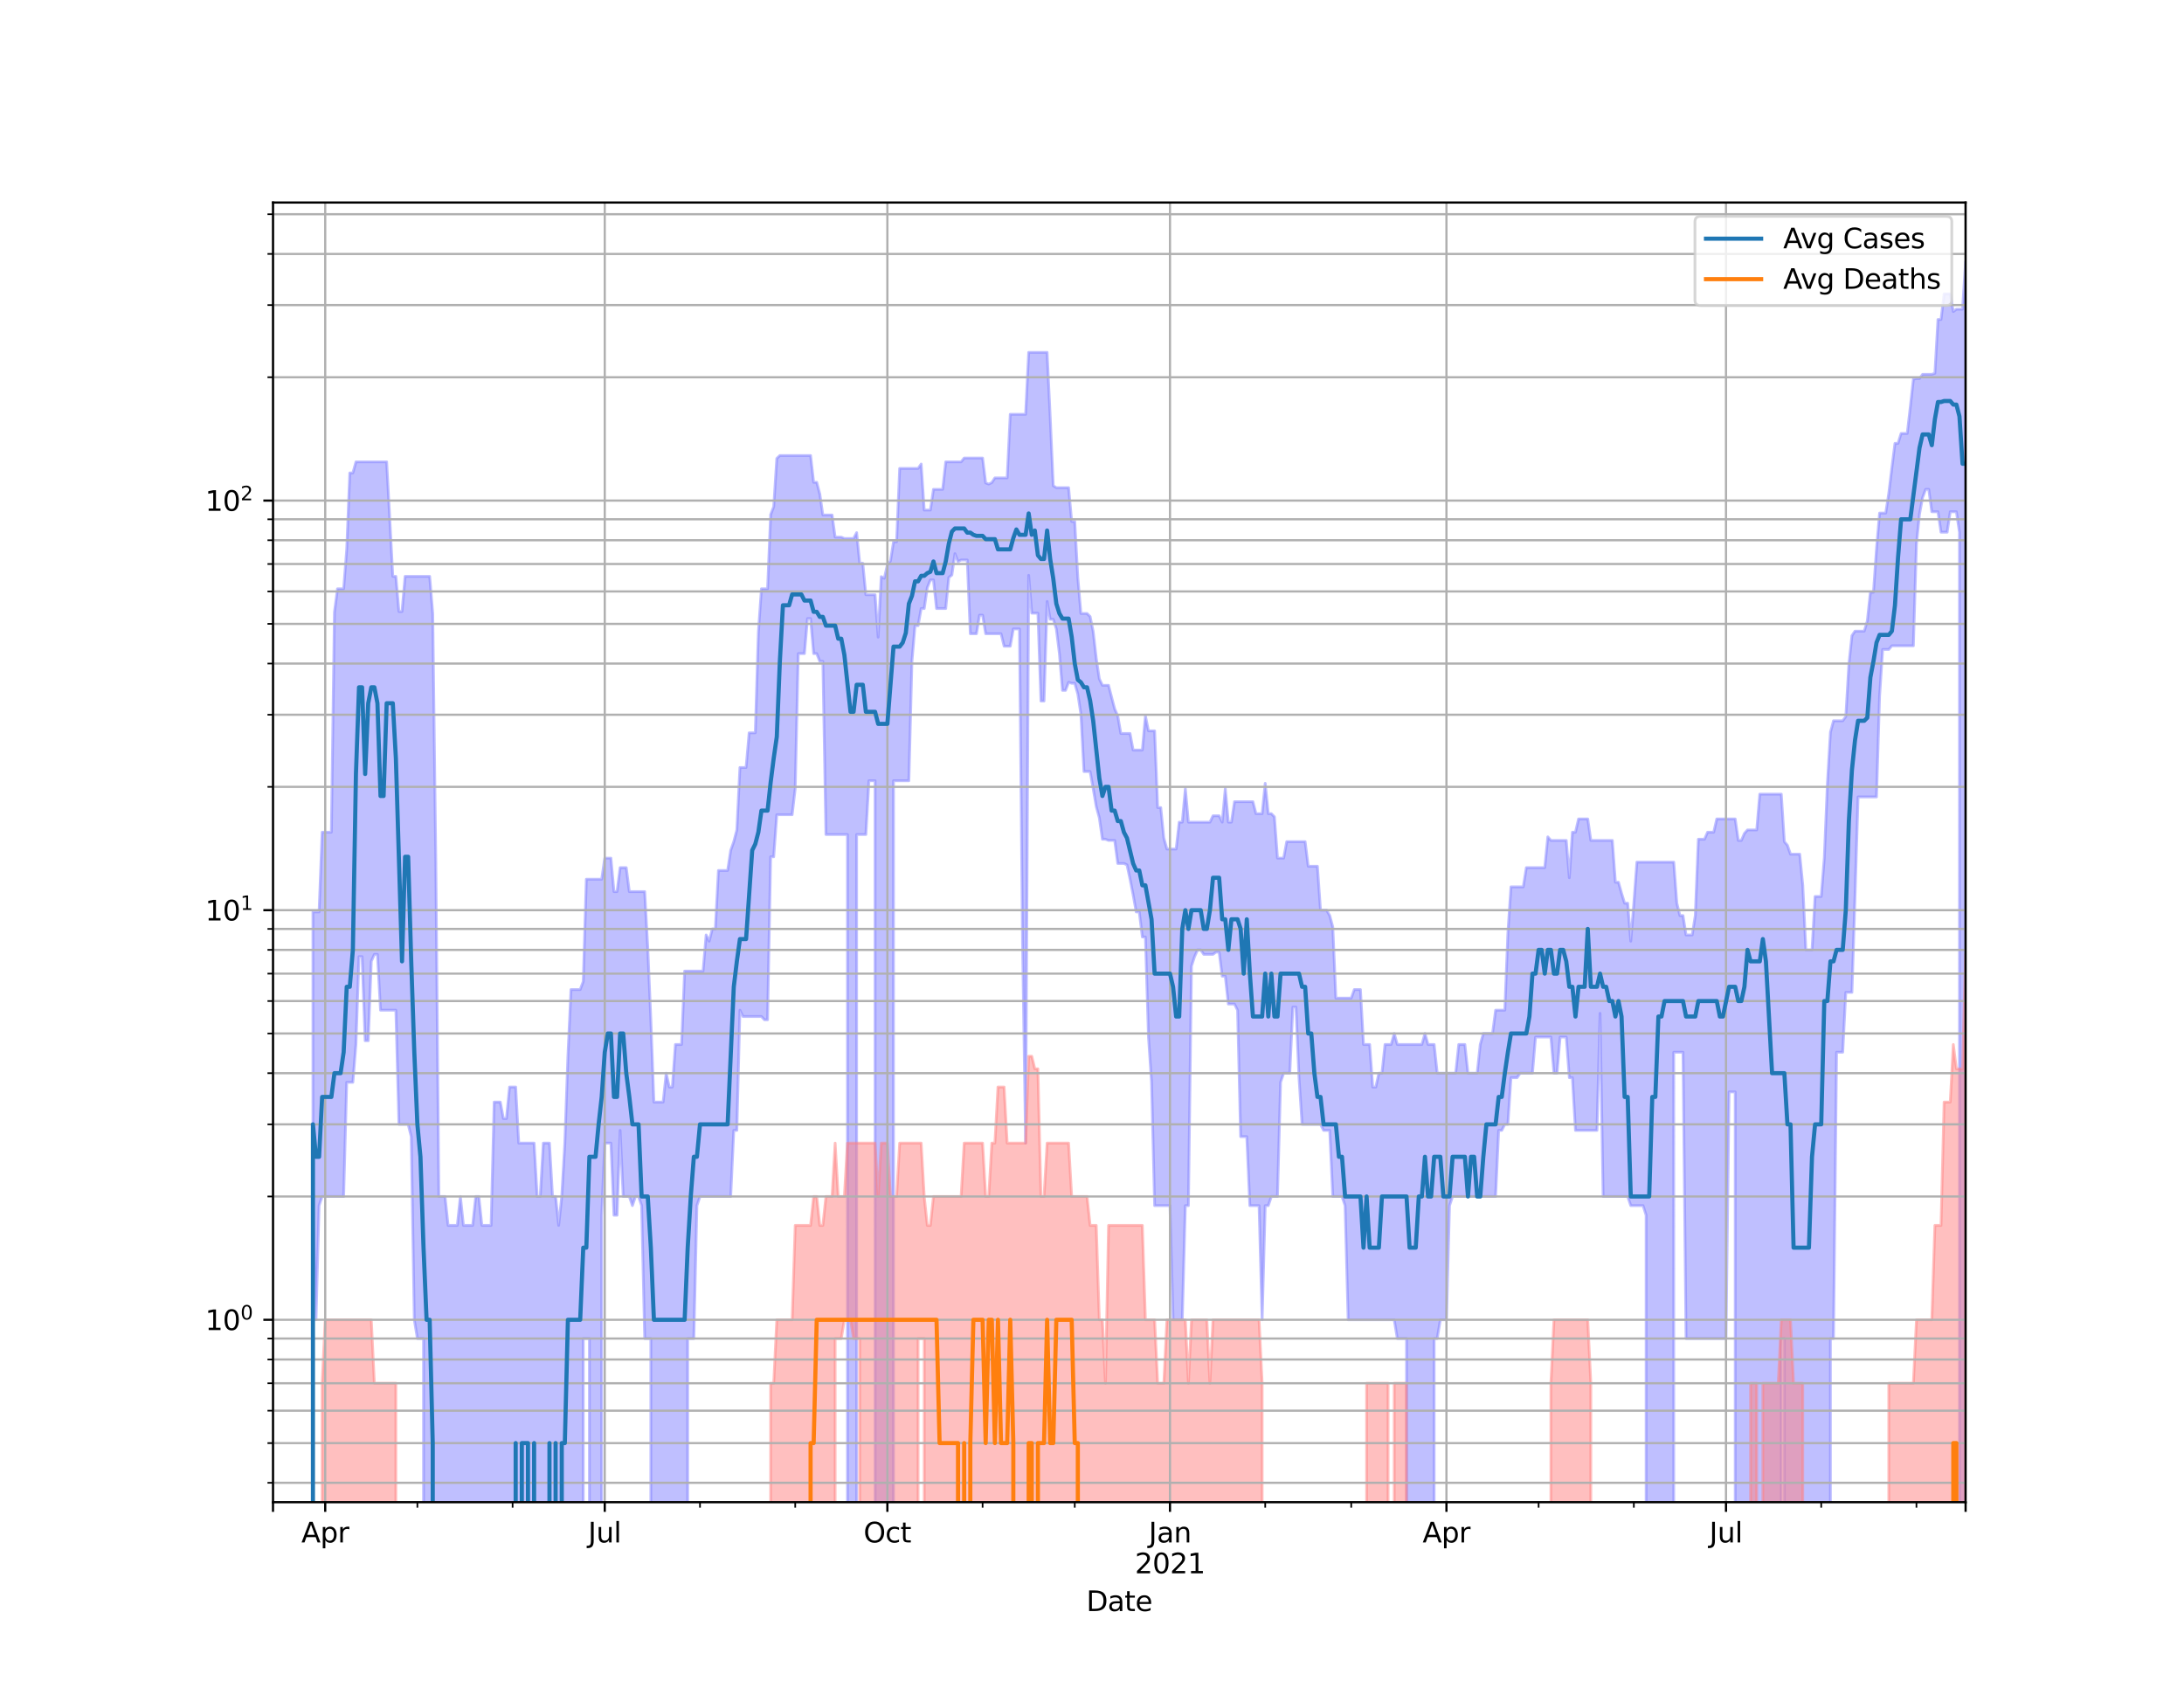 <?xml version="1.0" encoding="utf-8" standalone="no"?>
<!DOCTYPE svg PUBLIC "-//W3C//DTD SVG 1.1//EN"
  "http://www.w3.org/Graphics/SVG/1.1/DTD/svg11.dtd">
<svg height="612pt" version="1.1" viewBox="0 0 792 612" width="792pt" xmlns="http://www.w3.org/2000/svg" xmlns:xlink="http://www.w3.org/1999/xlink">
 <defs>
  <style type="text/css">*{stroke-linecap:butt;stroke-linejoin:round;}</style>
 </defs>
 <g id="figure_1">
  <g id="patch_1">
   <path d="M 0 612 
L 792 612 
L 792 0 
L 0 0 
z
" style="fill:#ffffff;"/>
  </g>
  <g id="axes_1">
   <g id="patch_2">
    <path d="M 99 544.68 
L 712.8 544.68 
L 712.8 73.44 
L 99 73.44 
z
" style="fill:#ffffff;"/>
   </g>
   <g id="PolyCollection_1">
    <path clip-path="url(#p68e2955192)" d="M 99 149004.618 
L 99 149004.618 
L 100.114 149004.618 
L 101.228 149004.618 
L 102.342 149004.618 
L 103.456 149004.618 
L 104.57 149004.618 
L 105.684 149004.618 
L 106.798 149004.618 
L 107.912 149004.618 
L 109.026 149004.618 
L 110.14 149004.618 
L 111.254 149004.618 
L 112.368 149004.618 
L 113.482 330.671 
L 114.596 330.671 
L 115.71 330.671 
L 116.824 301.754 
L 117.938 301.754 
L 119.052 301.754 
L 120.166 301.754 
L 121.279 221.964 
L 122.393 213.487 
L 123.507 213.487 
L 124.621 213.487 
L 125.735 199.199 
L 126.849 171.48 
L 127.963 171.48 
L 129.077 167.466 
L 130.191 167.466 
L 131.305 167.466 
L 132.419 167.466 
L 133.533 167.466 
L 134.647 167.466 
L 135.761 167.466 
L 136.875 167.466 
L 137.989 167.466 
L 139.103 167.466 
L 140.217 167.466 
L 141.331 187.936 
L 142.445 208.987 
L 143.559 208.987 
L 144.673 221.723 
L 145.787 221.723 
L 146.901 208.987 
L 148.015 208.987 
L 149.129 208.987 
L 150.243 208.987 
L 151.357 208.987 
L 152.471 208.987 
L 153.585 208.987 
L 154.699 208.987 
L 155.813 208.987 
L 156.927 222.449 
L 158.041 312.115 
L 159.155 433.838 
L 160.269 433.838 
L 161.383 433.838 
L 162.497 444.322 
L 163.611 444.322 
L 164.725 444.322 
L 165.838 444.322 
L 166.952 433.838 
L 168.066 444.322 
L 169.18 444.322 
L 170.294 444.322 
L 171.408 444.322 
L 172.522 433.838 
L 173.636 433.838 
L 174.75 444.322 
L 175.864 444.322 
L 176.978 444.322 
L 178.092 444.322 
L 179.206 399.611 
L 180.32 399.611 
L 181.434 399.611 
L 182.548 405.569 
L 183.662 405.569 
L 184.776 394.156 
L 185.89 394.156 
L 187.004 394.156 
L 188.118 414.48 
L 189.232 414.48 
L 190.346 414.48 
L 191.46 414.48 
L 192.574 414.48 
L 193.688 414.48 
L 194.802 433.838 
L 195.916 433.838 
L 197.03 414.48 
L 198.144 414.48 
L 199.258 414.48 
L 200.372 433.838 
L 201.486 433.838 
L 202.6 444.322 
L 203.714 433.838 
L 204.828 414.48 
L 205.942 382.98 
L 207.056 358.81 
L 208.17 358.81 
L 209.283 358.81 
L 210.397 358.81 
L 211.511 355.856 
L 212.625 318.802 
L 213.739 318.802 
L 214.853 318.802 
L 215.967 318.802 
L 217.081 318.802 
L 218.195 318.802 
L 219.309 311.145 
L 220.423 311.145 
L 221.537 311.145 
L 222.651 323.291 
L 223.765 323.291 
L 224.879 314.606 
L 225.993 314.606 
L 227.107 314.606 
L 228.221 323.291 
L 229.335 323.291 
L 230.449 323.291 
L 231.563 323.291 
L 232.677 323.291 
L 233.791 323.291 
L 234.905 343.615 
L 236.019 369.77 
L 237.133 399.611 
L 238.247 399.611 
L 239.361 399.611 
L 240.475 399.611 
L 241.589 389.128 
L 242.703 394.156 
L 243.817 394.156 
L 244.931 378.725 
L 246.045 378.725 
L 247.159 378.725 
L 248.273 352.115 
L 249.387 352.115 
L 250.501 352.115 
L 251.615 352.115 
L 252.728 352.115 
L 253.842 352.115 
L 254.956 352.115 
L 256.07 339.006 
L 257.184 341.27 
L 258.298 336.819 
L 259.412 336.819 
L 260.526 315.629 
L 261.64 315.629 
L 262.754 315.629 
L 263.868 315.629 
L 264.982 308.319 
L 266.096 305.172 
L 267.21 300.927 
L 268.324 278.291 
L 269.438 278.291 
L 270.552 278.291 
L 271.666 265.716 
L 272.78 265.716 
L 273.894 265.716 
L 275.008 229.381 
L 276.122 213.487 
L 277.236 213.487 
L 278.35 213.487 
L 279.464 186.596 
L 280.578 183.728 
L 281.692 166.232 
L 282.806 165.172 
L 283.92 165.172 
L 285.034 165.172 
L 286.148 165.172 
L 287.262 165.172 
L 288.376 165.172 
L 289.49 165.172 
L 290.604 165.172 
L 291.718 165.172 
L 292.832 165.172 
L 293.946 165.172 
L 295.06 174.882 
L 296.174 174.882 
L 297.287 179.091 
L 298.401 186.735 
L 299.515 186.735 
L 300.629 186.735 
L 301.743 186.735 
L 302.857 194.772 
L 303.971 194.772 
L 305.085 194.772 
L 306.199 195.249 
L 307.313 195.249 
L 308.427 195.249 
L 309.541 195.249 
L 310.655 193.129 
L 311.769 204.228 
L 312.883 204.228 
L 313.997 215.641 
L 315.111 215.641 
L 316.225 215.641 
L 317.339 215.641 
L 318.453 231.028 
L 319.567 209.086 
L 320.681 209.682 
L 321.795 204.781 
L 322.909 203.408 
L 324.023 196.458 
L 325.137 196.458 
L 326.251 169.844 
L 327.365 169.844 
L 328.479 169.844 
L 329.593 169.844 
L 330.707 169.844 
L 331.821 169.844 
L 332.935 169.844 
L 334.049 168.249 
L 335.163 184.942 
L 336.277 184.942 
L 337.391 184.942 
L 338.505 177.435 
L 339.619 177.435 
L 340.732 177.435 
L 341.846 177.435 
L 342.96 167.466 
L 344.074 167.466 
L 345.188 167.466 
L 346.302 167.466 
L 347.416 167.466 
L 348.53 167.466 
L 349.644 166.08 
L 350.758 166.08 
L 351.872 166.08 
L 352.986 166.08 
L 354.1 166.08 
L 355.214 166.08 
L 356.328 166.08 
L 357.442 175.115 
L 358.556 175.525 
L 359.67 174.998 
L 360.784 173.272 
L 361.898 173.272 
L 363.012 173.272 
L 364.126 173.272 
L 365.24 173.272 
L 366.354 150.22 
L 367.468 150.22 
L 368.582 150.22 
L 369.696 150.22 
L 370.81 150.22 
L 371.924 150.22 
L 373.038 127.771 
L 374.152 127.771 
L 375.266 127.771 
L 376.38 127.771 
L 377.494 127.771 
L 378.608 127.771 
L 379.722 127.771 
L 380.836 151.059 
L 381.95 176.116 
L 383.064 176.832 
L 384.177 176.832 
L 385.291 176.832 
L 386.405 176.832 
L 387.519 176.832 
L 388.633 189.086 
L 389.747 189.086 
L 390.861 209.384 
L 391.975 222.449 
L 393.089 222.449 
L 394.203 222.449 
L 395.317 223.554 
L 396.431 228.976 
L 397.545 238.695 
L 398.659 246.155 
L 399.773 248.482 
L 400.887 248.482 
L 402.001 248.482 
L 403.115 252.815 
L 404.229 257.043 
L 405.343 259.59 
L 406.457 265.954 
L 407.571 265.954 
L 408.685 265.954 
L 409.799 265.954 
L 410.913 271.959 
L 412.027 271.959 
L 413.141 271.959 
L 414.255 271.959 
L 415.369 259.59 
L 416.483 265.006 
L 417.597 265.006 
L 418.711 265.006 
L 419.825 292.829 
L 420.939 292.829 
L 422.053 303.869 
L 423.167 307.86 
L 424.281 307.86 
L 425.395 307.86 
L 426.509 307.86 
L 427.623 298.113 
L 428.736 298.113 
L 429.85 285.961 
L 430.964 298.113 
L 432.078 298.113 
L 433.192 298.113 
L 434.306 298.113 
L 435.42 298.113 
L 436.534 298.113 
L 437.648 298.113 
L 438.762 298.113 
L 439.876 295.795 
L 440.99 295.795 
L 442.104 295.795 
L 443.218 298.113 
L 444.332 285.961 
L 445.446 298.113 
L 446.56 298.113 
L 447.674 290.691 
L 448.788 290.691 
L 449.902 290.691 
L 451.016 290.691 
L 452.13 290.691 
L 453.244 290.691 
L 454.358 290.691 
L 455.472 295.041 
L 456.586 295.041 
L 457.7 295.041 
L 458.814 284.035 
L 459.928 295.041 
L 461.042 295.041 
L 462.156 296.176 
L 463.27 311.145 
L 464.384 311.145 
L 465.498 311.145 
L 466.612 305.172 
L 467.726 305.172 
L 468.84 305.172 
L 469.954 305.172 
L 471.068 305.172 
L 472.181 305.172 
L 473.295 305.172 
L 474.409 314.1 
L 475.523 314.1 
L 476.637 314.1 
L 477.751 314.1 
L 478.865 330.023 
L 479.979 330.023 
L 481.093 330.023 
L 482.207 331.988 
L 483.321 336.107 
L 484.435 361.907 
L 485.549 361.907 
L 486.663 361.907 
L 487.777 361.907 
L 488.891 361.907 
L 490.005 361.907 
L 491.119 358.81 
L 492.233 358.81 
L 493.347 358.81 
L 494.461 378.725 
L 495.575 378.725 
L 496.689 378.725 
L 497.803 394.156 
L 498.917 394.156 
L 500.031 389.128 
L 501.145 389.128 
L 502.259 378.725 
L 503.373 378.725 
L 504.487 378.725 
L 505.601 374.734 
L 506.715 378.725 
L 507.829 378.725 
L 508.943 378.725 
L 510.057 378.725 
L 511.171 378.725 
L 512.285 378.725 
L 513.399 378.725 
L 514.513 378.725 
L 515.626 378.725 
L 516.74 374.734 
L 517.854 378.725 
L 518.968 378.725 
L 520.082 378.725 
L 521.196 389.128 
L 522.31 389.128 
L 523.424 389.128 
L 524.538 389.128 
L 525.652 389.128 
L 526.766 389.128 
L 527.88 389.128 
L 528.994 378.725 
L 530.108 378.725 
L 531.222 378.725 
L 532.336 389.128 
L 533.45 389.128 
L 534.564 389.128 
L 535.678 389.128 
L 536.792 378.725 
L 537.906 374.734 
L 539.02 374.734 
L 540.134 374.734 
L 541.248 374.734 
L 542.362 366.282 
L 543.476 366.282 
L 544.59 366.282 
L 545.704 366.282 
L 546.818 338.269 
L 547.932 321.571 
L 549.046 321.571 
L 550.16 321.571 
L 551.274 321.571 
L 552.388 321.571 
L 553.502 314.606 
L 554.616 314.606 
L 555.73 314.606 
L 556.844 314.606 
L 557.958 314.606 
L 559.072 314.606 
L 560.185 314.606 
L 561.299 303.44 
L 562.413 304.735 
L 563.527 304.735 
L 564.641 304.735 
L 565.755 304.735 
L 566.869 304.735 
L 567.983 304.735 
L 569.097 318.263 
L 570.211 301.754 
L 571.325 301.754 
L 572.439 296.944 
L 573.553 296.944 
L 574.667 296.944 
L 575.781 296.944 
L 576.895 304.735 
L 578.009 304.735 
L 579.123 304.735 
L 580.237 304.735 
L 581.351 304.735 
L 582.465 304.735 
L 583.579 304.735 
L 584.693 304.735 
L 585.807 319.896 
L 586.921 319.896 
L 588.035 323.875 
L 589.149 327.493 
L 590.263 327.493 
L 591.377 341.27 
L 592.491 327.493 
L 593.605 312.605 
L 594.719 312.605 
L 595.833 312.605 
L 596.947 312.605 
L 598.061 312.605 
L 599.175 312.605 
L 600.289 312.605 
L 601.403 312.605 
L 602.517 312.605 
L 603.63 312.605 
L 604.744 312.605 
L 605.858 312.605 
L 606.972 312.605 
L 608.086 327.493 
L 609.2 331.988 
L 610.314 331.988 
L 611.428 339.006 
L 612.542 339.006 
L 613.656 339.006 
L 614.77 331.988 
L 615.884 304.3 
L 616.998 304.3 
L 618.112 304.3 
L 619.226 301.754 
L 620.34 301.754 
L 621.454 301.754 
L 622.568 296.944 
L 623.682 296.944 
L 624.796 296.944 
L 625.91 296.944 
L 627.024 296.944 
L 628.138 296.944 
L 629.252 296.944 
L 630.366 304.735 
L 631.48 304.735 
L 632.594 302.171 
L 633.708 300.927 
L 634.822 300.927 
L 635.936 300.927 
L 637.05 300.927 
L 638.164 287.946 
L 639.278 287.946 
L 640.392 287.946 
L 641.506 287.946 
L 642.62 287.946 
L 643.734 287.946 
L 644.848 287.946 
L 645.962 287.946 
L 647.075 305.172 
L 648.189 306.502 
L 649.303 309.717 
L 650.417 309.717 
L 651.531 309.717 
L 652.645 309.717 
L 653.759 321.008 
L 654.873 344.417 
L 655.987 344.417 
L 657.101 344.417 
L 658.215 325.059 
L 659.329 325.059 
L 660.443 325.059 
L 661.557 311.145 
L 662.671 284.352 
L 663.785 265.478 
L 664.899 261.345 
L 666.013 261.345 
L 667.127 261.345 
L 668.241 261.345 
L 669.355 259.806 
L 670.469 240.925 
L 671.583 230.474 
L 672.697 228.841 
L 673.811 228.841 
L 674.925 228.841 
L 676.039 228.841 
L 677.153 225.184 
L 678.267 214.771 
L 679.381 214.771 
L 680.495 198.945 
L 681.609 186.04 
L 682.723 186.04 
L 683.837 186.04 
L 684.951 178.781 
L 686.065 169.576 
L 687.179 160.768 
L 688.293 160.768 
L 689.407 157.175 
L 690.521 157.175 
L 691.634 157.175 
L 692.748 147.497 
L 693.862 137.467 
L 694.976 137.272 
L 696.09 137.272 
L 697.204 135.731 
L 698.318 135.731 
L 699.432 135.731 
L 700.546 135.731 
L 701.66 135.351 
L 702.774 115.847 
L 703.888 115.847 
L 705.002 106.55 
L 706.116 106.55 
L 707.23 106.55 
L 708.344 112.975 
L 709.458 112.111 
L 710.572 112.111 
L 711.686 112.111 
L 712.8 94.86 
L 712.8 149004.618 
L 712.8 149004.618 
L 711.686 149004.618 
L 710.572 192.974 
L 709.458 185.557 
L 708.344 185.557 
L 707.23 185.557 
L 706.116 192.974 
L 705.002 192.974 
L 703.888 192.974 
L 702.774 185.557 
L 701.66 185.557 
L 700.546 185.557 
L 699.432 177.435 
L 698.318 177.435 
L 697.204 180.41 
L 696.09 186.387 
L 694.976 197.276 
L 693.862 234.161 
L 692.748 234.161 
L 691.634 234.161 
L 690.521 234.161 
L 689.407 234.161 
L 688.293 234.161 
L 687.179 234.161 
L 686.065 234.161 
L 684.951 235.488 
L 683.837 235.488 
L 682.723 235.488 
L 681.609 252.427 
L 680.495 288.961 
L 679.381 288.961 
L 678.267 288.961 
L 677.153 288.961 
L 676.039 288.961 
L 674.925 288.961 
L 673.811 288.961 
L 672.697 325.059 
L 671.583 359.826 
L 670.469 359.826 
L 669.355 359.826 
L 668.241 381.53 
L 667.127 381.53 
L 666.013 381.53 
L 664.899 485.345 
L 663.785 485.345 
L 662.671 149004.618 
L 661.557 149004.618 
L 660.443 149004.618 
L 659.329 149004.618 
L 658.215 149004.618 
L 657.101 149004.618 
L 655.987 149004.618 
L 654.873 149004.618 
L 653.759 149004.618 
L 652.645 149004.618 
L 651.531 149004.618 
L 650.417 149004.618 
L 649.303 149004.618 
L 648.189 149004.618 
L 647.075 485.345 
L 645.962 485.345 
L 644.848 149004.618 
L 643.734 149004.618 
L 642.62 149004.618 
L 641.506 149004.618 
L 640.392 149004.618 
L 639.278 149004.618 
L 638.164 149004.618 
L 637.05 149004.618 
L 635.936 149004.618 
L 634.822 149004.618 
L 633.708 149004.618 
L 632.594 149004.618 
L 631.48 149004.618 
L 630.366 149004.618 
L 629.252 395.924 
L 628.138 395.924 
L 627.024 395.924 
L 625.91 485.345 
L 624.796 485.345 
L 623.682 485.345 
L 622.568 485.345 
L 621.454 485.345 
L 620.34 485.345 
L 619.226 485.345 
L 618.112 485.345 
L 616.998 485.345 
L 615.884 485.345 
L 614.77 485.345 
L 613.656 485.345 
L 612.542 485.345 
L 611.428 485.345 
L 610.314 381.53 
L 609.2 381.53 
L 608.086 381.53 
L 606.972 381.53 
L 605.858 149004.618 
L 604.744 149004.618 
L 603.63 149004.618 
L 602.517 149004.618 
L 601.403 149004.618 
L 600.289 149004.618 
L 599.175 149004.618 
L 598.061 149004.618 
L 596.947 440.635 
L 595.833 437.147 
L 594.719 437.147 
L 593.605 437.147 
L 592.491 437.147 
L 591.377 437.147 
L 590.263 433.838 
L 589.149 433.838 
L 588.035 433.838 
L 586.921 433.838 
L 585.807 433.838 
L 584.693 433.838 
L 583.579 433.838 
L 582.465 433.838 
L 581.351 433.838 
L 580.237 367.424 
L 579.123 409.871 
L 578.009 409.871 
L 576.895 409.871 
L 575.781 409.871 
L 574.667 409.871 
L 573.553 409.871 
L 572.439 409.871 
L 571.325 409.871 
L 570.211 390.761 
L 569.097 390.761 
L 567.983 376.037 
L 566.869 376.037 
L 565.755 376.037 
L 564.641 389.128 
L 563.527 389.128 
L 562.413 376.037 
L 561.299 376.037 
L 560.185 376.037 
L 559.072 376.037 
L 557.958 376.037 
L 556.844 376.037 
L 555.73 389.128 
L 554.616 389.128 
L 553.502 389.128 
L 552.388 389.128 
L 551.274 389.128 
L 550.16 390.761 
L 549.046 390.761 
L 547.932 390.761 
L 546.818 407.684 
L 545.704 407.684 
L 544.59 409.871 
L 543.476 409.871 
L 542.362 433.838 
L 541.248 433.838 
L 540.134 433.838 
L 539.02 433.838 
L 537.906 433.838 
L 536.792 433.838 
L 535.678 433.838 
L 534.564 433.838 
L 533.45 433.838 
L 532.336 433.838 
L 531.222 433.838 
L 530.108 433.838 
L 528.994 433.838 
L 527.88 433.838 
L 526.766 433.838 
L 525.652 437.147 
L 524.538 478.549 
L 523.424 478.549 
L 522.31 478.549 
L 521.196 485.345 
L 520.082 485.345 
L 518.968 149004.618 
L 517.854 149004.618 
L 516.74 149004.618 
L 515.626 149004.618 
L 514.513 149004.618 
L 513.399 149004.618 
L 512.285 149004.618 
L 511.171 149004.618 
L 510.057 485.345 
L 508.943 485.345 
L 507.829 485.345 
L 506.715 485.345 
L 505.601 478.549 
L 504.487 478.549 
L 503.373 478.549 
L 502.259 478.549 
L 501.145 478.549 
L 500.031 478.549 
L 498.917 478.549 
L 497.803 478.549 
L 496.689 478.549 
L 495.575 478.549 
L 494.461 478.549 
L 493.347 478.549 
L 492.233 478.549 
L 491.119 478.549 
L 490.005 478.549 
L 488.891 478.549 
L 487.777 437.147 
L 486.663 433.838 
L 485.549 433.838 
L 484.435 433.838 
L 483.321 433.838 
L 482.207 409.871 
L 481.093 409.871 
L 479.979 409.871 
L 478.865 407.684 
L 477.751 407.684 
L 476.637 407.684 
L 475.523 407.684 
L 474.409 407.684 
L 473.295 407.684 
L 472.181 407.684 
L 471.068 390.761 
L 469.954 365.16 
L 468.84 365.16 
L 467.726 389.128 
L 466.612 389.128 
L 465.498 389.128 
L 464.384 392.436 
L 463.27 433.838 
L 462.156 433.838 
L 461.042 433.838 
L 459.928 437.147 
L 458.814 437.147 
L 457.7 478.549 
L 456.586 437.147 
L 455.472 437.147 
L 454.358 437.147 
L 453.244 437.147 
L 452.13 412.135 
L 451.016 412.135 
L 449.902 412.135 
L 448.788 366.282 
L 447.674 364.058 
L 446.56 364.058 
L 445.446 364.058 
L 444.332 353.958 
L 443.218 353.958 
L 442.104 345.228 
L 440.99 345.228 
L 439.876 346.05 
L 438.762 346.05 
L 437.648 346.05 
L 436.534 346.05 
L 435.42 344.417 
L 434.306 344.417 
L 433.192 346.882 
L 432.078 350.323 
L 430.964 437.147 
L 429.85 437.147 
L 428.736 478.549 
L 427.623 478.549 
L 426.509 478.549 
L 425.395 478.549 
L 424.281 437.147 
L 423.167 437.147 
L 422.053 437.147 
L 420.939 437.147 
L 419.825 437.147 
L 418.711 437.147 
L 417.597 392.436 
L 416.483 376.037 
L 415.369 339.752 
L 414.255 339.752 
L 413.141 330.671 
L 412.027 330.671 
L 410.913 324.464 
L 409.799 318.802 
L 408.685 313.598 
L 407.571 313.1 
L 406.457 313.1 
L 405.343 313.1 
L 404.229 304.735 
L 403.115 304.735 
L 402.001 304.735 
L 400.887 304.3 
L 399.773 304.3 
L 398.659 296.559 
L 397.545 292.468 
L 396.431 285.961 
L 395.317 279.754 
L 394.203 279.754 
L 393.089 279.754 
L 391.975 258.944 
L 390.861 251.656 
L 389.747 247.757 
L 388.633 247.757 
L 387.519 247.398 
L 386.405 250.33 
L 385.291 250.33 
L 384.177 236.995 
L 383.064 228.04 
L 381.95 224.552 
L 380.836 224.552 
L 379.722 218.096 
L 378.608 254.194 
L 377.494 254.194 
L 376.38 222.328 
L 375.266 222.328 
L 374.152 222.328 
L 373.038 208.593 
L 371.924 414.48 
L 370.81 341.27 
L 369.696 228.04 
L 368.582 228.04 
L 367.468 228.04 
L 366.354 234.307 
L 365.24 234.307 
L 364.126 234.307 
L 363.012 229.789 
L 361.898 229.789 
L 360.784 229.789 
L 359.67 229.789 
L 358.556 229.789 
L 357.442 229.789 
L 356.328 223.061 
L 355.214 223.061 
L 354.1 229.789 
L 352.986 229.789 
L 351.872 229.789 
L 350.758 203.046 
L 349.644 203.046 
L 348.53 203.046 
L 347.416 203.68 
L 346.302 200.745 
L 345.188 208.495 
L 344.074 209.384 
L 342.96 220.649 
L 341.846 220.649 
L 340.732 220.649 
L 339.619 220.649 
L 338.505 210.284 
L 337.391 210.284 
L 336.277 213.065 
L 335.163 220.649 
L 334.049 220.649 
L 332.935 226.856 
L 331.821 226.856 
L 330.707 239.8 
L 329.593 283.093 
L 328.479 283.093 
L 327.365 283.093 
L 326.251 283.093 
L 325.137 283.093 
L 324.023 283.093 
L 322.909 149004.618 
L 321.795 149004.618 
L 320.681 149004.618 
L 319.567 149004.618 
L 318.453 149004.618 
L 317.339 283.093 
L 316.225 283.093 
L 315.111 283.093 
L 313.997 302.592 
L 312.883 302.592 
L 311.769 302.592 
L 310.655 302.592 
L 309.541 149004.618 
L 308.427 149004.618 
L 307.313 302.592 
L 306.199 302.592 
L 305.085 302.592 
L 303.971 302.592 
L 302.857 302.592 
L 301.743 302.592 
L 300.629 302.592 
L 299.515 302.592 
L 298.401 239.8 
L 297.287 239.8 
L 296.174 236.995 
L 295.06 236.995 
L 293.946 224.301 
L 292.832 224.301 
L 291.718 236.995 
L 290.604 236.995 
L 289.49 236.995 
L 288.376 285.961 
L 287.262 295.417 
L 286.148 295.417 
L 285.034 295.417 
L 283.92 295.417 
L 282.806 295.417 
L 281.692 295.417 
L 280.578 310.665 
L 279.464 310.665 
L 278.35 369.77 
L 277.236 369.77 
L 276.122 368.586 
L 275.008 368.586 
L 273.894 368.586 
L 272.78 368.586 
L 271.666 368.586 
L 270.552 368.586 
L 269.438 368.586 
L 268.324 366.282 
L 267.21 409.871 
L 266.096 409.871 
L 264.982 433.838 
L 263.868 433.838 
L 262.754 433.838 
L 261.64 433.838 
L 260.526 433.838 
L 259.412 433.838 
L 258.298 433.838 
L 257.184 433.838 
L 256.07 433.838 
L 254.956 433.838 
L 253.842 433.838 
L 252.728 437.147 
L 251.615 485.345 
L 250.501 485.345 
L 249.387 485.345 
L 248.273 149004.618 
L 247.159 149004.618 
L 246.045 149004.618 
L 244.931 149004.618 
L 243.817 149004.618 
L 242.703 149004.618 
L 241.589 149004.618 
L 240.475 149004.618 
L 239.361 149004.618 
L 238.247 149004.618 
L 237.133 149004.618 
L 236.019 485.345 
L 234.905 485.345 
L 233.791 485.345 
L 232.677 437.147 
L 231.563 433.838 
L 230.449 433.838 
L 229.335 437.147 
L 228.221 433.838 
L 227.107 433.838 
L 225.993 433.838 
L 224.879 409.871 
L 223.765 440.635 
L 222.651 440.635 
L 221.537 414.48 
L 220.423 414.48 
L 219.309 414.48 
L 218.195 440.635 
L 217.081 149004.618 
L 215.967 149004.618 
L 214.853 149004.618 
L 213.739 485.345 
L 212.625 485.345 
L 211.511 485.345 
L 210.397 149004.618 
L 209.283 149004.618 
L 208.17 149004.618 
L 207.056 149004.618 
L 205.942 149004.618 
L 204.828 149004.618 
L 203.714 149004.618 
L 202.6 149004.618 
L 201.486 149004.618 
L 200.372 149004.618 
L 199.258 149004.618 
L 198.144 149004.618 
L 197.03 149004.618 
L 195.916 149004.618 
L 194.802 149004.618 
L 193.688 149004.618 
L 192.574 149004.618 
L 191.46 149004.618 
L 190.346 149004.618 
L 189.232 149004.618 
L 188.118 149004.618 
L 187.004 149004.618 
L 185.89 149004.618 
L 184.776 149004.618 
L 183.662 149004.618 
L 182.548 149004.618 
L 181.434 149004.618 
L 180.32 149004.618 
L 179.206 149004.618 
L 178.092 149004.618 
L 176.978 149004.618 
L 175.864 149004.618 
L 174.75 149004.618 
L 173.636 149004.618 
L 172.522 149004.618 
L 171.408 149004.618 
L 170.294 149004.618 
L 169.18 149004.618 
L 168.066 149004.618 
L 166.952 149004.618 
L 165.838 149004.618 
L 164.725 149004.618 
L 163.611 149004.618 
L 162.497 149004.618 
L 161.383 149004.618 
L 160.269 149004.618 
L 159.155 149004.618 
L 158.041 149004.618 
L 156.927 149004.618 
L 155.813 149004.618 
L 154.699 149004.618 
L 153.585 485.345 
L 152.471 485.345 
L 151.357 485.345 
L 150.243 478.549 
L 149.129 412.135 
L 148.015 407.684 
L 146.901 407.684 
L 145.787 407.684 
L 144.673 407.684 
L 143.559 366.282 
L 142.445 366.282 
L 141.331 366.282 
L 140.217 366.282 
L 139.103 366.282 
L 137.989 366.282 
L 136.875 346.05 
L 135.761 346.05 
L 134.647 348.58 
L 133.533 377.367 
L 132.419 377.367 
L 131.305 346.882 
L 130.191 346.882 
L 129.077 378.725 
L 127.963 392.436 
L 126.849 392.436 
L 125.735 392.436 
L 124.621 433.838 
L 123.507 433.838 
L 122.393 433.838 
L 121.279 433.838 
L 120.166 433.838 
L 119.052 433.838 
L 117.938 433.838 
L 116.824 433.838 
L 115.71 437.147 
L 114.596 478.549 
L 113.482 437.147 
L 112.368 149004.618 
L 111.254 149004.618 
L 110.14 149004.618 
L 109.026 149004.618 
L 107.912 149004.618 
L 106.798 149004.618 
L 105.684 149004.618 
L 104.57 149004.618 
L 103.456 149004.618 
L 102.342 149004.618 
L 101.228 149004.618 
L 100.114 149004.618 
L 99 149004.618 
z
" style="fill:#8080ff;fill-opacity:0.5;stroke:#8080ff;stroke-opacity:0.5;"/>
   </g>
   <g id="PolyCollection_2">
    <path clip-path="url(#p68e2955192)" d="M 99 149004.618 
L 99 149004.618 
L 100.114 149004.618 
L 101.228 149004.618 
L 102.342 149004.618 
L 103.456 149004.618 
L 104.57 149004.618 
L 105.684 149004.618 
L 106.798 149004.618 
L 107.912 149004.618 
L 109.026 149004.618 
L 110.14 149004.618 
L 111.254 149004.618 
L 112.368 149004.618 
L 113.482 149004.618 
L 114.596 149004.618 
L 115.71 149004.618 
L 116.824 501.556 
L 117.938 478.549 
L 119.052 478.549 
L 120.166 478.549 
L 121.279 478.549 
L 122.393 478.549 
L 123.507 478.549 
L 124.621 478.549 
L 125.735 478.549 
L 126.849 478.549 
L 127.963 478.549 
L 129.077 478.549 
L 130.191 478.549 
L 131.305 478.549 
L 132.419 478.549 
L 133.533 478.549 
L 134.647 478.549 
L 135.761 501.556 
L 136.875 501.556 
L 137.989 501.556 
L 139.103 501.556 
L 140.217 501.556 
L 141.331 501.556 
L 142.445 501.556 
L 143.559 501.556 
L 144.673 149004.618 
L 145.787 149004.618 
L 146.901 149004.618 
L 148.015 149004.618 
L 149.129 149004.618 
L 150.243 149004.618 
L 151.357 149004.618 
L 152.471 149004.618 
L 153.585 149004.618 
L 154.699 149004.618 
L 155.813 149004.618 
L 156.927 149004.618 
L 158.041 149004.618 
L 159.155 149004.618 
L 160.269 149004.618 
L 161.383 149004.618 
L 162.497 149004.618 
L 163.611 149004.618 
L 164.725 149004.618 
L 165.838 149004.618 
L 166.952 149004.618 
L 168.066 149004.618 
L 169.18 149004.618 
L 170.294 149004.618 
L 171.408 149004.618 
L 172.522 149004.618 
L 173.636 149004.618 
L 174.75 149004.618 
L 175.864 149004.618 
L 176.978 149004.618 
L 178.092 149004.618 
L 179.206 149004.618 
L 180.32 149004.618 
L 181.434 149004.618 
L 182.548 149004.618 
L 183.662 149004.618 
L 184.776 149004.618 
L 185.89 149004.618 
L 187.004 149004.618 
L 188.118 149004.618 
L 189.232 149004.618 
L 190.346 149004.618 
L 191.46 149004.618 
L 192.574 149004.618 
L 193.688 149004.618 
L 194.802 149004.618 
L 195.916 149004.618 
L 197.03 149004.618 
L 198.144 149004.618 
L 199.258 149004.618 
L 200.372 149004.618 
L 201.486 149004.618 
L 202.6 149004.618 
L 203.714 149004.618 
L 204.828 149004.618 
L 205.942 149004.618 
L 207.056 149004.618 
L 208.17 149004.618 
L 209.283 149004.618 
L 210.397 149004.618 
L 211.511 149004.618 
L 212.625 149004.618 
L 213.739 149004.618 
L 214.853 149004.618 
L 215.967 149004.618 
L 217.081 149004.618 
L 218.195 149004.618 
L 219.309 149004.618 
L 220.423 149004.618 
L 221.537 149004.618 
L 222.651 149004.618 
L 223.765 149004.618 
L 224.879 149004.618 
L 225.993 149004.618 
L 227.107 149004.618 
L 228.221 149004.618 
L 229.335 149004.618 
L 230.449 149004.618 
L 231.563 149004.618 
L 232.677 149004.618 
L 233.791 149004.618 
L 234.905 149004.618 
L 236.019 149004.618 
L 237.133 149004.618 
L 238.247 149004.618 
L 239.361 149004.618 
L 240.475 149004.618 
L 241.589 149004.618 
L 242.703 149004.618 
L 243.817 149004.618 
L 244.931 149004.618 
L 246.045 149004.618 
L 247.159 149004.618 
L 248.273 149004.618 
L 249.387 149004.618 
L 250.501 149004.618 
L 251.615 149004.618 
L 252.728 149004.618 
L 253.842 149004.618 
L 254.956 149004.618 
L 256.07 149004.618 
L 257.184 149004.618 
L 258.298 149004.618 
L 259.412 149004.618 
L 260.526 149004.618 
L 261.64 149004.618 
L 262.754 149004.618 
L 263.868 149004.618 
L 264.982 149004.618 
L 266.096 149004.618 
L 267.21 149004.618 
L 268.324 149004.618 
L 269.438 149004.618 
L 270.552 149004.618 
L 271.666 149004.618 
L 272.78 149004.618 
L 273.894 149004.618 
L 275.008 149004.618 
L 276.122 149004.618 
L 277.236 149004.618 
L 278.35 149004.618 
L 279.464 501.556 
L 280.578 501.556 
L 281.692 478.549 
L 282.806 478.549 
L 283.92 478.549 
L 285.034 478.549 
L 286.148 478.549 
L 287.262 478.549 
L 288.376 444.322 
L 289.49 444.322 
L 290.604 444.322 
L 291.718 444.322 
L 292.832 444.322 
L 293.946 444.322 
L 295.06 433.838 
L 296.174 433.838 
L 297.287 444.322 
L 298.401 444.322 
L 299.515 433.838 
L 300.629 433.838 
L 301.743 433.838 
L 302.857 414.48 
L 303.971 433.838 
L 305.085 433.838 
L 306.199 433.838 
L 307.313 414.48 
L 308.427 414.48 
L 309.541 414.48 
L 310.655 414.48 
L 311.769 414.48 
L 312.883 414.48 
L 313.997 414.48 
L 315.111 414.48 
L 316.225 414.48 
L 317.339 414.48 
L 318.453 433.838 
L 319.567 414.48 
L 320.681 414.48 
L 321.795 414.48 
L 322.909 433.838 
L 324.023 433.838 
L 325.137 433.838 
L 326.251 414.48 
L 327.365 414.48 
L 328.479 414.48 
L 329.593 414.48 
L 330.707 414.48 
L 331.821 414.48 
L 332.935 414.48 
L 334.049 414.48 
L 335.163 433.838 
L 336.277 444.322 
L 337.391 444.322 
L 338.505 433.838 
L 339.619 433.838 
L 340.732 433.838 
L 341.846 433.838 
L 342.96 433.838 
L 344.074 433.838 
L 345.188 433.838 
L 346.302 433.838 
L 347.416 433.838 
L 348.53 433.838 
L 349.644 414.48 
L 350.758 414.48 
L 351.872 414.48 
L 352.986 414.48 
L 354.1 414.48 
L 355.214 414.48 
L 356.328 414.48 
L 357.442 433.838 
L 358.556 433.838 
L 359.67 414.48 
L 360.784 414.48 
L 361.898 394.156 
L 363.012 394.156 
L 364.126 394.156 
L 365.24 414.48 
L 366.354 414.48 
L 367.468 414.48 
L 368.582 414.48 
L 369.696 414.48 
L 370.81 414.48 
L 371.924 414.48 
L 373.038 382.98 
L 374.152 382.98 
L 375.266 387.535 
L 376.38 387.535 
L 377.494 433.838 
L 378.608 433.838 
L 379.722 414.48 
L 380.836 414.48 
L 381.95 414.48 
L 383.064 414.48 
L 384.177 414.48 
L 385.291 414.48 
L 386.405 414.48 
L 387.519 414.48 
L 388.633 433.838 
L 389.747 433.838 
L 390.861 433.838 
L 391.975 433.838 
L 393.089 433.838 
L 394.203 433.838 
L 395.317 444.322 
L 396.431 444.322 
L 397.545 444.322 
L 398.659 478.549 
L 399.773 478.549 
L 400.887 501.556 
L 402.001 444.322 
L 403.115 444.322 
L 404.229 444.322 
L 405.343 444.322 
L 406.457 444.322 
L 407.571 444.322 
L 408.685 444.322 
L 409.799 444.322 
L 410.913 444.322 
L 412.027 444.322 
L 413.141 444.322 
L 414.255 444.322 
L 415.369 478.549 
L 416.483 478.549 
L 417.597 478.549 
L 418.711 478.549 
L 419.825 501.556 
L 420.939 501.556 
L 422.053 501.556 
L 423.167 478.549 
L 424.281 478.549 
L 425.395 478.549 
L 426.509 478.549 
L 427.623 478.549 
L 428.736 478.549 
L 429.85 478.549 
L 430.964 501.556 
L 432.078 478.549 
L 433.192 478.549 
L 434.306 478.549 
L 435.42 478.549 
L 436.534 478.549 
L 437.648 478.549 
L 438.762 501.556 
L 439.876 478.549 
L 440.99 478.549 
L 442.104 478.549 
L 443.218 478.549 
L 444.332 478.549 
L 445.446 478.549 
L 446.56 478.549 
L 447.674 478.549 
L 448.788 478.549 
L 449.902 478.549 
L 451.016 478.549 
L 452.13 478.549 
L 453.244 478.549 
L 454.358 478.549 
L 455.472 478.549 
L 456.586 478.549 
L 457.7 501.556 
L 458.814 149004.618 
L 459.928 149004.618 
L 461.042 149004.618 
L 462.156 149004.618 
L 463.27 149004.618 
L 464.384 149004.618 
L 465.498 149004.618 
L 466.612 149004.618 
L 467.726 149004.618 
L 468.84 149004.618 
L 469.954 149004.618 
L 471.068 149004.618 
L 472.181 149004.618 
L 473.295 149004.618 
L 474.409 149004.618 
L 475.523 149004.618 
L 476.637 149004.618 
L 477.751 149004.618 
L 478.865 149004.618 
L 479.979 149004.618 
L 481.093 149004.618 
L 482.207 149004.618 
L 483.321 149004.618 
L 484.435 149004.618 
L 485.549 149004.618 
L 486.663 149004.618 
L 487.777 149004.618 
L 488.891 149004.618 
L 490.005 149004.618 
L 491.119 149004.618 
L 492.233 149004.618 
L 493.347 149004.618 
L 494.461 149004.618 
L 495.575 501.556 
L 496.689 501.556 
L 497.803 501.556 
L 498.917 501.556 
L 500.031 501.556 
L 501.145 501.556 
L 502.259 501.556 
L 503.373 501.556 
L 504.487 149004.618 
L 505.601 501.556 
L 506.715 501.556 
L 507.829 501.556 
L 508.943 501.556 
L 510.057 501.556 
L 511.171 149004.618 
L 512.285 149004.618 
L 513.399 149004.618 
L 514.513 149004.618 
L 515.626 149004.618 
L 516.74 149004.618 
L 517.854 149004.618 
L 518.968 149004.618 
L 520.082 149004.618 
L 521.196 149004.618 
L 522.31 149004.618 
L 523.424 149004.618 
L 524.538 149004.618 
L 525.652 149004.618 
L 526.766 149004.618 
L 527.88 149004.618 
L 528.994 149004.618 
L 530.108 149004.618 
L 531.222 149004.618 
L 532.336 149004.618 
L 533.45 149004.618 
L 534.564 149004.618 
L 535.678 149004.618 
L 536.792 149004.618 
L 537.906 149004.618 
L 539.02 149004.618 
L 540.134 149004.618 
L 541.248 149004.618 
L 542.362 149004.618 
L 543.476 149004.618 
L 544.59 149004.618 
L 545.704 149004.618 
L 546.818 149004.618 
L 547.932 149004.618 
L 549.046 149004.618 
L 550.16 149004.618 
L 551.274 149004.618 
L 552.388 149004.618 
L 553.502 149004.618 
L 554.616 149004.618 
L 555.73 149004.618 
L 556.844 149004.618 
L 557.958 149004.618 
L 559.072 149004.618 
L 560.185 149004.618 
L 561.299 149004.618 
L 562.413 501.556 
L 563.527 478.549 
L 564.641 478.549 
L 565.755 478.549 
L 566.869 478.549 
L 567.983 478.549 
L 569.097 478.549 
L 570.211 478.549 
L 571.325 478.549 
L 572.439 478.549 
L 573.553 478.549 
L 574.667 478.549 
L 575.781 478.549 
L 576.895 501.556 
L 578.009 149004.618 
L 579.123 149004.618 
L 580.237 149004.618 
L 581.351 149004.618 
L 582.465 149004.618 
L 583.579 149004.618 
L 584.693 149004.618 
L 585.807 149004.618 
L 586.921 149004.618 
L 588.035 149004.618 
L 589.149 149004.618 
L 590.263 149004.618 
L 591.377 149004.618 
L 592.491 149004.618 
L 593.605 149004.618 
L 594.719 149004.618 
L 595.833 149004.618 
L 596.947 149004.618 
L 598.061 149004.618 
L 599.175 149004.618 
L 600.289 149004.618 
L 601.403 149004.618 
L 602.517 149004.618 
L 603.63 149004.618 
L 604.744 149004.618 
L 605.858 149004.618 
L 606.972 149004.618 
L 608.086 149004.618 
L 609.2 149004.618 
L 610.314 149004.618 
L 611.428 149004.618 
L 612.542 149004.618 
L 613.656 149004.618 
L 614.77 149004.618 
L 615.884 149004.618 
L 616.998 149004.618 
L 618.112 149004.618 
L 619.226 149004.618 
L 620.34 149004.618 
L 621.454 149004.618 
L 622.568 149004.618 
L 623.682 149004.618 
L 624.796 149004.618 
L 625.91 149004.618 
L 627.024 149004.618 
L 628.138 149004.618 
L 629.252 149004.618 
L 630.366 149004.618 
L 631.48 149004.618 
L 632.594 149004.618 
L 633.708 149004.618 
L 634.822 501.556 
L 635.936 501.556 
L 637.05 501.556 
L 638.164 149004.618 
L 639.278 501.556 
L 640.392 501.556 
L 641.506 501.556 
L 642.62 501.556 
L 643.734 501.556 
L 644.848 501.556 
L 645.962 478.549 
L 647.075 478.549 
L 648.189 478.549 
L 649.303 478.549 
L 650.417 501.556 
L 651.531 501.556 
L 652.645 501.556 
L 653.759 501.556 
L 654.873 149004.618 
L 655.987 149004.618 
L 657.101 149004.618 
L 658.215 149004.618 
L 659.329 149004.618 
L 660.443 149004.618 
L 661.557 149004.618 
L 662.671 149004.618 
L 663.785 149004.618 
L 664.899 149004.618 
L 666.013 149004.618 
L 667.127 149004.618 
L 668.241 149004.618 
L 669.355 149004.618 
L 670.469 149004.618 
L 671.583 149004.618 
L 672.697 149004.618 
L 673.811 149004.618 
L 674.925 149004.618 
L 676.039 149004.618 
L 677.153 149004.618 
L 678.267 149004.618 
L 679.381 149004.618 
L 680.495 149004.618 
L 681.609 149004.618 
L 682.723 149004.618 
L 683.837 149004.618 
L 684.951 501.556 
L 686.065 501.556 
L 687.179 501.556 
L 688.293 501.556 
L 689.407 501.556 
L 690.521 501.556 
L 691.634 501.556 
L 692.748 501.556 
L 693.862 501.556 
L 694.976 478.549 
L 696.09 478.549 
L 697.204 478.549 
L 698.318 478.549 
L 699.432 478.549 
L 700.546 478.549 
L 701.66 444.322 
L 702.774 444.322 
L 703.888 444.322 
L 705.002 399.611 
L 706.116 399.611 
L 707.23 399.611 
L 708.344 378.725 
L 709.458 387.535 
L 710.572 387.535 
L 711.686 387.535 
L 712.8 346.05 
L 712.8 149004.618 
L 712.8 149004.618 
L 711.686 149004.618 
L 710.572 149004.618 
L 709.458 149004.618 
L 708.344 149004.618 
L 707.23 149004.618 
L 706.116 149004.618 
L 705.002 149004.618 
L 703.888 149004.618 
L 702.774 149004.618 
L 701.66 149004.618 
L 700.546 149004.618 
L 699.432 149004.618 
L 698.318 149004.618 
L 697.204 149004.618 
L 696.09 149004.618 
L 694.976 149004.618 
L 693.862 149004.618 
L 692.748 149004.618 
L 691.634 149004.618 
L 690.521 149004.618 
L 689.407 149004.618 
L 688.293 149004.618 
L 687.179 149004.618 
L 686.065 149004.618 
L 684.951 149004.618 
L 683.837 149004.618 
L 682.723 149004.618 
L 681.609 149004.618 
L 680.495 149004.618 
L 679.381 149004.618 
L 678.267 149004.618 
L 677.153 149004.618 
L 676.039 149004.618 
L 674.925 149004.618 
L 673.811 149004.618 
L 672.697 149004.618 
L 671.583 149004.618 
L 670.469 149004.618 
L 669.355 149004.618 
L 668.241 149004.618 
L 667.127 149004.618 
L 666.013 149004.618 
L 664.899 149004.618 
L 663.785 149004.618 
L 662.671 149004.618 
L 661.557 149004.618 
L 660.443 149004.618 
L 659.329 149004.618 
L 658.215 149004.618 
L 657.101 149004.618 
L 655.987 149004.618 
L 654.873 149004.618 
L 653.759 149004.618 
L 652.645 149004.618 
L 651.531 149004.618 
L 650.417 149004.618 
L 649.303 149004.618 
L 648.189 149004.618 
L 647.075 149004.618 
L 645.962 149004.618 
L 644.848 149004.618 
L 643.734 149004.618 
L 642.62 149004.618 
L 641.506 149004.618 
L 640.392 149004.618 
L 639.278 149004.618 
L 638.164 149004.618 
L 637.05 149004.618 
L 635.936 149004.618 
L 634.822 149004.618 
L 633.708 149004.618 
L 632.594 149004.618 
L 631.48 149004.618 
L 630.366 149004.618 
L 629.252 149004.618 
L 628.138 149004.618 
L 627.024 149004.618 
L 625.91 149004.618 
L 624.796 149004.618 
L 623.682 149004.618 
L 622.568 149004.618 
L 621.454 149004.618 
L 620.34 149004.618 
L 619.226 149004.618 
L 618.112 149004.618 
L 616.998 149004.618 
L 615.884 149004.618 
L 614.77 149004.618 
L 613.656 149004.618 
L 612.542 149004.618 
L 611.428 149004.618 
L 610.314 149004.618 
L 609.2 149004.618 
L 608.086 149004.618 
L 606.972 149004.618 
L 605.858 149004.618 
L 604.744 149004.618 
L 603.63 149004.618 
L 602.517 149004.618 
L 601.403 149004.618 
L 600.289 149004.618 
L 599.175 149004.618 
L 598.061 149004.618 
L 596.947 149004.618 
L 595.833 149004.618 
L 594.719 149004.618 
L 593.605 149004.618 
L 592.491 149004.618 
L 591.377 149004.618 
L 590.263 149004.618 
L 589.149 149004.618 
L 588.035 149004.618 
L 586.921 149004.618 
L 585.807 149004.618 
L 584.693 149004.618 
L 583.579 149004.618 
L 582.465 149004.618 
L 581.351 149004.618 
L 580.237 149004.618 
L 579.123 149004.618 
L 578.009 149004.618 
L 576.895 149004.618 
L 575.781 149004.618 
L 574.667 149004.618 
L 573.553 149004.618 
L 572.439 149004.618 
L 571.325 149004.618 
L 570.211 149004.618 
L 569.097 149004.618 
L 567.983 149004.618 
L 566.869 149004.618 
L 565.755 149004.618 
L 564.641 149004.618 
L 563.527 149004.618 
L 562.413 149004.618 
L 561.299 149004.618 
L 560.185 149004.618 
L 559.072 149004.618 
L 557.958 149004.618 
L 556.844 149004.618 
L 555.73 149004.618 
L 554.616 149004.618 
L 553.502 149004.618 
L 552.388 149004.618 
L 551.274 149004.618 
L 550.16 149004.618 
L 549.046 149004.618 
L 547.932 149004.618 
L 546.818 149004.618 
L 545.704 149004.618 
L 544.59 149004.618 
L 543.476 149004.618 
L 542.362 149004.618 
L 541.248 149004.618 
L 540.134 149004.618 
L 539.02 149004.618 
L 537.906 149004.618 
L 536.792 149004.618 
L 535.678 149004.618 
L 534.564 149004.618 
L 533.45 149004.618 
L 532.336 149004.618 
L 531.222 149004.618 
L 530.108 149004.618 
L 528.994 149004.618 
L 527.88 149004.618 
L 526.766 149004.618 
L 525.652 149004.618 
L 524.538 149004.618 
L 523.424 149004.618 
L 522.31 149004.618 
L 521.196 149004.618 
L 520.082 149004.618 
L 518.968 149004.618 
L 517.854 149004.618 
L 516.74 149004.618 
L 515.626 149004.618 
L 514.513 149004.618 
L 513.399 149004.618 
L 512.285 149004.618 
L 511.171 149004.618 
L 510.057 149004.618 
L 508.943 149004.618 
L 507.829 149004.618 
L 506.715 149004.618 
L 505.601 149004.618 
L 504.487 149004.618 
L 503.373 149004.618 
L 502.259 149004.618 
L 501.145 149004.618 
L 500.031 149004.618 
L 498.917 149004.618 
L 497.803 149004.618 
L 496.689 149004.618 
L 495.575 149004.618 
L 494.461 149004.618 
L 493.347 149004.618 
L 492.233 149004.618 
L 491.119 149004.618 
L 490.005 149004.618 
L 488.891 149004.618 
L 487.777 149004.618 
L 486.663 149004.618 
L 485.549 149004.618 
L 484.435 149004.618 
L 483.321 149004.618 
L 482.207 149004.618 
L 481.093 149004.618 
L 479.979 149004.618 
L 478.865 149004.618 
L 477.751 149004.618 
L 476.637 149004.618 
L 475.523 149004.618 
L 474.409 149004.618 
L 473.295 149004.618 
L 472.181 149004.618 
L 471.068 149004.618 
L 469.954 149004.618 
L 468.84 149004.618 
L 467.726 149004.618 
L 466.612 149004.618 
L 465.498 149004.618 
L 464.384 149004.618 
L 463.27 149004.618 
L 462.156 149004.618 
L 461.042 149004.618 
L 459.928 149004.618 
L 458.814 149004.618 
L 457.7 149004.618 
L 456.586 149004.618 
L 455.472 149004.618 
L 454.358 149004.618 
L 453.244 149004.618 
L 452.13 149004.618 
L 451.016 149004.618 
L 449.902 149004.618 
L 448.788 149004.618 
L 447.674 149004.618 
L 446.56 149004.618 
L 445.446 149004.618 
L 444.332 149004.618 
L 443.218 149004.618 
L 442.104 149004.618 
L 440.99 149004.618 
L 439.876 149004.618 
L 438.762 149004.618 
L 437.648 149004.618 
L 436.534 149004.618 
L 435.42 149004.618 
L 434.306 149004.618 
L 433.192 149004.618 
L 432.078 149004.618 
L 430.964 149004.618 
L 429.85 149004.618 
L 428.736 149004.618 
L 427.623 149004.618 
L 426.509 149004.618 
L 425.395 149004.618 
L 424.281 149004.618 
L 423.167 149004.618 
L 422.053 149004.618 
L 420.939 149004.618 
L 419.825 149004.618 
L 418.711 149004.618 
L 417.597 149004.618 
L 416.483 149004.618 
L 415.369 149004.618 
L 414.255 149004.618 
L 413.141 149004.618 
L 412.027 149004.618 
L 410.913 149004.618 
L 409.799 149004.618 
L 408.685 149004.618 
L 407.571 149004.618 
L 406.457 149004.618 
L 405.343 149004.618 
L 404.229 149004.618 
L 403.115 149004.618 
L 402.001 149004.618 
L 400.887 149004.618 
L 399.773 149004.618 
L 398.659 149004.618 
L 397.545 149004.618 
L 396.431 149004.618 
L 395.317 149004.618 
L 394.203 149004.618 
L 393.089 149004.618 
L 391.975 149004.618 
L 390.861 149004.618 
L 389.747 149004.618 
L 388.633 149004.618 
L 387.519 149004.618 
L 386.405 149004.618 
L 385.291 149004.618 
L 384.177 149004.618 
L 383.064 149004.618 
L 381.95 149004.618 
L 380.836 149004.618 
L 379.722 149004.618 
L 378.608 149004.618 
L 377.494 149004.618 
L 376.38 149004.618 
L 375.266 149004.618 
L 374.152 149004.618 
L 373.038 149004.618 
L 371.924 149004.618 
L 370.81 149004.618 
L 369.696 149004.618 
L 368.582 149004.618 
L 367.468 149004.618 
L 366.354 149004.618 
L 365.24 149004.618 
L 364.126 149004.618 
L 363.012 149004.618 
L 361.898 149004.618 
L 360.784 149004.618 
L 359.67 149004.618 
L 358.556 149004.618 
L 357.442 149004.618 
L 356.328 149004.618 
L 355.214 149004.618 
L 354.1 149004.618 
L 352.986 149004.618 
L 351.872 149004.618 
L 350.758 149004.618 
L 349.644 149004.618 
L 348.53 149004.618 
L 347.416 149004.618 
L 346.302 149004.618 
L 345.188 149004.618 
L 344.074 149004.618 
L 342.96 149004.618 
L 341.846 149004.618 
L 340.732 149004.618 
L 339.619 149004.618 
L 338.505 149004.618 
L 337.391 149004.618 
L 336.277 149004.618 
L 335.163 485.345 
L 334.049 485.345 
L 332.935 485.345 
L 331.821 149004.618 
L 330.707 149004.618 
L 329.593 149004.618 
L 328.479 149004.618 
L 327.365 149004.618 
L 326.251 149004.618 
L 325.137 149004.618 
L 324.023 149004.618 
L 322.909 149004.618 
L 321.795 149004.618 
L 320.681 149004.618 
L 319.567 149004.618 
L 318.453 149004.618 
L 317.339 149004.618 
L 316.225 149004.618 
L 315.111 149004.618 
L 313.997 149004.618 
L 312.883 149004.618 
L 311.769 485.345 
L 310.655 485.345 
L 309.541 485.345 
L 308.427 478.549 
L 307.313 478.549 
L 306.199 478.549 
L 305.085 485.345 
L 303.971 485.345 
L 302.857 485.345 
L 301.743 149004.618 
L 300.629 149004.618 
L 299.515 149004.618 
L 298.401 149004.618 
L 297.287 149004.618 
L 296.174 149004.618 
L 295.06 149004.618 
L 293.946 149004.618 
L 292.832 149004.618 
L 291.718 149004.618 
L 290.604 149004.618 
L 289.49 149004.618 
L 288.376 149004.618 
L 287.262 149004.618 
L 286.148 149004.618 
L 285.034 149004.618 
L 283.92 149004.618 
L 282.806 149004.618 
L 281.692 149004.618 
L 280.578 149004.618 
L 279.464 149004.618 
L 278.35 149004.618 
L 277.236 149004.618 
L 276.122 149004.618 
L 275.008 149004.618 
L 273.894 149004.618 
L 272.78 149004.618 
L 271.666 149004.618 
L 270.552 149004.618 
L 269.438 149004.618 
L 268.324 149004.618 
L 267.21 149004.618 
L 266.096 149004.618 
L 264.982 149004.618 
L 263.868 149004.618 
L 262.754 149004.618 
L 261.64 149004.618 
L 260.526 149004.618 
L 259.412 149004.618 
L 258.298 149004.618 
L 257.184 149004.618 
L 256.07 149004.618 
L 254.956 149004.618 
L 253.842 149004.618 
L 252.728 149004.618 
L 251.615 149004.618 
L 250.501 149004.618 
L 249.387 149004.618 
L 248.273 149004.618 
L 247.159 149004.618 
L 246.045 149004.618 
L 244.931 149004.618 
L 243.817 149004.618 
L 242.703 149004.618 
L 241.589 149004.618 
L 240.475 149004.618 
L 239.361 149004.618 
L 238.247 149004.618 
L 237.133 149004.618 
L 236.019 149004.618 
L 234.905 149004.618 
L 233.791 149004.618 
L 232.677 149004.618 
L 231.563 149004.618 
L 230.449 149004.618 
L 229.335 149004.618 
L 228.221 149004.618 
L 227.107 149004.618 
L 225.993 149004.618 
L 224.879 149004.618 
L 223.765 149004.618 
L 222.651 149004.618 
L 221.537 149004.618 
L 220.423 149004.618 
L 219.309 149004.618 
L 218.195 149004.618 
L 217.081 149004.618 
L 215.967 149004.618 
L 214.853 149004.618 
L 213.739 149004.618 
L 212.625 149004.618 
L 211.511 149004.618 
L 210.397 149004.618 
L 209.283 149004.618 
L 208.17 149004.618 
L 207.056 149004.618 
L 205.942 149004.618 
L 204.828 149004.618 
L 203.714 149004.618 
L 202.6 149004.618 
L 201.486 149004.618 
L 200.372 149004.618 
L 199.258 149004.618 
L 198.144 149004.618 
L 197.03 149004.618 
L 195.916 149004.618 
L 194.802 149004.618 
L 193.688 149004.618 
L 192.574 149004.618 
L 191.46 149004.618 
L 190.346 149004.618 
L 189.232 149004.618 
L 188.118 149004.618 
L 187.004 149004.618 
L 185.89 149004.618 
L 184.776 149004.618 
L 183.662 149004.618 
L 182.548 149004.618 
L 181.434 149004.618 
L 180.32 149004.618 
L 179.206 149004.618 
L 178.092 149004.618 
L 176.978 149004.618 
L 175.864 149004.618 
L 174.75 149004.618 
L 173.636 149004.618 
L 172.522 149004.618 
L 171.408 149004.618 
L 170.294 149004.618 
L 169.18 149004.618 
L 168.066 149004.618 
L 166.952 149004.618 
L 165.838 149004.618 
L 164.725 149004.618 
L 163.611 149004.618 
L 162.497 149004.618 
L 161.383 149004.618 
L 160.269 149004.618 
L 159.155 149004.618 
L 158.041 149004.618 
L 156.927 149004.618 
L 155.813 149004.618 
L 154.699 149004.618 
L 153.585 149004.618 
L 152.471 149004.618 
L 151.357 149004.618 
L 150.243 149004.618 
L 149.129 149004.618 
L 148.015 149004.618 
L 146.901 149004.618 
L 145.787 149004.618 
L 144.673 149004.618 
L 143.559 149004.618 
L 142.445 149004.618 
L 141.331 149004.618 
L 140.217 149004.618 
L 139.103 149004.618 
L 137.989 149004.618 
L 136.875 149004.618 
L 135.761 149004.618 
L 134.647 149004.618 
L 133.533 149004.618 
L 132.419 149004.618 
L 131.305 149004.618 
L 130.191 149004.618 
L 129.077 149004.618 
L 127.963 149004.618 
L 126.849 149004.618 
L 125.735 149004.618 
L 124.621 149004.618 
L 123.507 149004.618 
L 122.393 149004.618 
L 121.279 149004.618 
L 120.166 149004.618 
L 119.052 149004.618 
L 117.938 149004.618 
L 116.824 149004.618 
L 115.71 149004.618 
L 114.596 149004.618 
L 113.482 149004.618 
L 112.368 149004.618 
L 111.254 149004.618 
L 110.14 149004.618 
L 109.026 149004.618 
L 107.912 149004.618 
L 106.798 149004.618 
L 105.684 149004.618 
L 104.57 149004.618 
L 103.456 149004.618 
L 102.342 149004.618 
L 101.228 149004.618 
L 100.114 149004.618 
L 99 149004.618 
z
" style="fill:#ff8080;fill-opacity:0.5;stroke:#ff8080;stroke-opacity:0.5;"/>
   </g>
   <g id="matplotlib.axis_1">
    <g id="xtick_1">
     <g id="line2d_1">
      <path clip-path="url(#p68e2955192)" d="M 99 544.68 
L 99 73.44 
" style="fill:none;stroke:#b0b0b0;stroke-linecap:square;stroke-width:0.8;"/>
     </g>
     <g id="line2d_2">
      <defs>
       <path d="M 0 0 
L 0 3.5 
" id="m4abed1d830" style="stroke:#000000;stroke-width:0.8;"/>
      </defs>
      <g>
       <use style="stroke:#000000;stroke-width:0.8;" x="99" xlink:href="#m4abed1d830" y="544.68"/>
      </g>
     </g>
    </g>
    <g id="xtick_2">
     <g id="line2d_3">
      <path clip-path="url(#p68e2955192)" d="M 117.938 544.68 
L 117.938 73.44 
" style="fill:none;stroke:#b0b0b0;stroke-linecap:square;stroke-width:0.8;"/>
     </g>
     <g id="line2d_4">
      <g>
       <use style="stroke:#000000;stroke-width:0.8;" x="117.938" xlink:href="#m4abed1d830" y="544.68"/>
      </g>
     </g>
     <g id="text_1">
      <!-- Apr -->
      <g transform="translate(109.288 559.278)scale(0.1 -0.1)">
       <defs>
        <path d="M 2188 4044 
L 1331 1722 
L 3047 1722 
L 2188 4044 
z
M 1831 4666 
L 2547 4666 
L 4325 0 
L 3669 0 
L 3244 1197 
L 1141 1197 
L 716 0 
L 50 0 
L 1831 4666 
z
" id="DejaVuSans-41" transform="scale(0.016)"/>
        <path d="M 1159 525 
L 1159 -1331 
L 581 -1331 
L 581 3500 
L 1159 3500 
L 1159 2969 
Q 1341 3281 1617 3432 
Q 1894 3584 2278 3584 
Q 2916 3584 3314 3078 
Q 3713 2572 3713 1747 
Q 3713 922 3314 415 
Q 2916 -91 2278 -91 
Q 1894 -91 1617 61 
Q 1341 213 1159 525 
z
M 3116 1747 
Q 3116 2381 2855 2742 
Q 2594 3103 2138 3103 
Q 1681 3103 1420 2742 
Q 1159 2381 1159 1747 
Q 1159 1113 1420 752 
Q 1681 391 2138 391 
Q 2594 391 2855 752 
Q 3116 1113 3116 1747 
z
" id="DejaVuSans-70" transform="scale(0.016)"/>
        <path d="M 2631 2963 
Q 2534 3019 2420 3045 
Q 2306 3072 2169 3072 
Q 1681 3072 1420 2755 
Q 1159 2438 1159 1844 
L 1159 0 
L 581 0 
L 581 3500 
L 1159 3500 
L 1159 2956 
Q 1341 3275 1631 3429 
Q 1922 3584 2338 3584 
Q 2397 3584 2469 3576 
Q 2541 3569 2628 3553 
L 2631 2963 
z
" id="DejaVuSans-72" transform="scale(0.016)"/>
       </defs>
       <use xlink:href="#DejaVuSans-41"/>
       <use x="68.408" xlink:href="#DejaVuSans-70"/>
       <use x="131.885" xlink:href="#DejaVuSans-72"/>
      </g>
     </g>
    </g>
    <g id="xtick_3">
     <g id="line2d_5">
      <path clip-path="url(#p68e2955192)" d="M 219.309 544.68 
L 219.309 73.44 
" style="fill:none;stroke:#b0b0b0;stroke-linecap:square;stroke-width:0.8;"/>
     </g>
     <g id="line2d_6">
      <g>
       <use style="stroke:#000000;stroke-width:0.8;" x="219.309" xlink:href="#m4abed1d830" y="544.68"/>
      </g>
     </g>
     <g id="text_2">
      <!-- Jul -->
      <g transform="translate(213.276 559.278)scale(0.1 -0.1)">
       <defs>
        <path d="M 628 4666 
L 1259 4666 
L 1259 325 
Q 1259 -519 939 -900 
Q 619 -1281 -91 -1281 
L -331 -1281 
L -331 -750 
L -134 -750 
Q 284 -750 456 -515 
Q 628 -281 628 325 
L 628 4666 
z
" id="DejaVuSans-4a" transform="scale(0.016)"/>
        <path d="M 544 1381 
L 544 3500 
L 1119 3500 
L 1119 1403 
Q 1119 906 1312 657 
Q 1506 409 1894 409 
Q 2359 409 2629 706 
Q 2900 1003 2900 1516 
L 2900 3500 
L 3475 3500 
L 3475 0 
L 2900 0 
L 2900 538 
Q 2691 219 2414 64 
Q 2138 -91 1772 -91 
Q 1169 -91 856 284 
Q 544 659 544 1381 
z
M 1991 3584 
L 1991 3584 
z
" id="DejaVuSans-75" transform="scale(0.016)"/>
        <path d="M 603 4863 
L 1178 4863 
L 1178 0 
L 603 0 
L 603 4863 
z
" id="DejaVuSans-6c" transform="scale(0.016)"/>
       </defs>
       <use xlink:href="#DejaVuSans-4a"/>
       <use x="29.492" xlink:href="#DejaVuSans-75"/>
       <use x="92.871" xlink:href="#DejaVuSans-6c"/>
      </g>
     </g>
    </g>
    <g id="xtick_4">
     <g id="line2d_7">
      <path clip-path="url(#p68e2955192)" d="M 321.795 544.68 
L 321.795 73.44 
" style="fill:none;stroke:#b0b0b0;stroke-linecap:square;stroke-width:0.8;"/>
     </g>
     <g id="line2d_8">
      <g>
       <use style="stroke:#000000;stroke-width:0.8;" x="321.795" xlink:href="#m4abed1d830" y="544.68"/>
      </g>
     </g>
     <g id="text_3">
      <!-- Oct -->
      <g transform="translate(313.15 559.278)scale(0.1 -0.1)">
       <defs>
        <path d="M 2522 4238 
Q 1834 4238 1429 3725 
Q 1025 3213 1025 2328 
Q 1025 1447 1429 934 
Q 1834 422 2522 422 
Q 3209 422 3611 934 
Q 4013 1447 4013 2328 
Q 4013 3213 3611 3725 
Q 3209 4238 2522 4238 
z
M 2522 4750 
Q 3503 4750 4090 4092 
Q 4678 3434 4678 2328 
Q 4678 1225 4090 567 
Q 3503 -91 2522 -91 
Q 1538 -91 948 565 
Q 359 1222 359 2328 
Q 359 3434 948 4092 
Q 1538 4750 2522 4750 
z
" id="DejaVuSans-4f" transform="scale(0.016)"/>
        <path d="M 3122 3366 
L 3122 2828 
Q 2878 2963 2633 3030 
Q 2388 3097 2138 3097 
Q 1578 3097 1268 2742 
Q 959 2388 959 1747 
Q 959 1106 1268 751 
Q 1578 397 2138 397 
Q 2388 397 2633 464 
Q 2878 531 3122 666 
L 3122 134 
Q 2881 22 2623 -34 
Q 2366 -91 2075 -91 
Q 1284 -91 818 406 
Q 353 903 353 1747 
Q 353 2603 823 3093 
Q 1294 3584 2113 3584 
Q 2378 3584 2631 3529 
Q 2884 3475 3122 3366 
z
" id="DejaVuSans-63" transform="scale(0.016)"/>
        <path d="M 1172 4494 
L 1172 3500 
L 2356 3500 
L 2356 3053 
L 1172 3053 
L 1172 1153 
Q 1172 725 1289 603 
Q 1406 481 1766 481 
L 2356 481 
L 2356 0 
L 1766 0 
Q 1100 0 847 248 
Q 594 497 594 1153 
L 594 3053 
L 172 3053 
L 172 3500 
L 594 3500 
L 594 4494 
L 1172 4494 
z
" id="DejaVuSans-74" transform="scale(0.016)"/>
       </defs>
       <use xlink:href="#DejaVuSans-4f"/>
       <use x="78.711" xlink:href="#DejaVuSans-63"/>
       <use x="133.691" xlink:href="#DejaVuSans-74"/>
      </g>
     </g>
    </g>
    <g id="xtick_5">
     <g id="line2d_9">
      <path clip-path="url(#p68e2955192)" d="M 424.281 544.68 
L 424.281 73.44 
" style="fill:none;stroke:#b0b0b0;stroke-linecap:square;stroke-width:0.8;"/>
     </g>
     <g id="line2d_10">
      <g>
       <use style="stroke:#000000;stroke-width:0.8;" x="424.281" xlink:href="#m4abed1d830" y="544.68"/>
      </g>
     </g>
     <g id="text_4">
      <!-- Jan -->
      <g transform="translate(416.573 559.278)scale(0.1 -0.1)">
       <defs>
        <path d="M 2194 1759 
Q 1497 1759 1228 1600 
Q 959 1441 959 1056 
Q 959 750 1161 570 
Q 1363 391 1709 391 
Q 2188 391 2477 730 
Q 2766 1069 2766 1631 
L 2766 1759 
L 2194 1759 
z
M 3341 1997 
L 3341 0 
L 2766 0 
L 2766 531 
Q 2569 213 2275 61 
Q 1981 -91 1556 -91 
Q 1019 -91 701 211 
Q 384 513 384 1019 
Q 384 1609 779 1909 
Q 1175 2209 1959 2209 
L 2766 2209 
L 2766 2266 
Q 2766 2663 2505 2880 
Q 2244 3097 1772 3097 
Q 1472 3097 1187 3025 
Q 903 2953 641 2809 
L 641 3341 
Q 956 3463 1253 3523 
Q 1550 3584 1831 3584 
Q 2591 3584 2966 3190 
Q 3341 2797 3341 1997 
z
" id="DejaVuSans-61" transform="scale(0.016)"/>
        <path d="M 3513 2113 
L 3513 0 
L 2938 0 
L 2938 2094 
Q 2938 2591 2744 2837 
Q 2550 3084 2163 3084 
Q 1697 3084 1428 2787 
Q 1159 2491 1159 1978 
L 1159 0 
L 581 0 
L 581 3500 
L 1159 3500 
L 1159 2956 
Q 1366 3272 1645 3428 
Q 1925 3584 2291 3584 
Q 2894 3584 3203 3211 
Q 3513 2838 3513 2113 
z
" id="DejaVuSans-6e" transform="scale(0.016)"/>
       </defs>
       <use xlink:href="#DejaVuSans-4a"/>
       <use x="29.492" xlink:href="#DejaVuSans-61"/>
       <use x="90.771" xlink:href="#DejaVuSans-6e"/>
      </g>
      <!-- 2021 -->
      <g transform="translate(411.556 570.476)scale(0.1 -0.1)">
       <defs>
        <path d="M 1228 531 
L 3431 531 
L 3431 0 
L 469 0 
L 469 531 
Q 828 903 1448 1529 
Q 2069 2156 2228 2338 
Q 2531 2678 2651 2914 
Q 2772 3150 2772 3378 
Q 2772 3750 2511 3984 
Q 2250 4219 1831 4219 
Q 1534 4219 1204 4116 
Q 875 4013 500 3803 
L 500 4441 
Q 881 4594 1212 4672 
Q 1544 4750 1819 4750 
Q 2544 4750 2975 4387 
Q 3406 4025 3406 3419 
Q 3406 3131 3298 2873 
Q 3191 2616 2906 2266 
Q 2828 2175 2409 1742 
Q 1991 1309 1228 531 
z
" id="DejaVuSans-32" transform="scale(0.016)"/>
        <path d="M 2034 4250 
Q 1547 4250 1301 3770 
Q 1056 3291 1056 2328 
Q 1056 1369 1301 889 
Q 1547 409 2034 409 
Q 2525 409 2770 889 
Q 3016 1369 3016 2328 
Q 3016 3291 2770 3770 
Q 2525 4250 2034 4250 
z
M 2034 4750 
Q 2819 4750 3233 4129 
Q 3647 3509 3647 2328 
Q 3647 1150 3233 529 
Q 2819 -91 2034 -91 
Q 1250 -91 836 529 
Q 422 1150 422 2328 
Q 422 3509 836 4129 
Q 1250 4750 2034 4750 
z
" id="DejaVuSans-30" transform="scale(0.016)"/>
        <path d="M 794 531 
L 1825 531 
L 1825 4091 
L 703 3866 
L 703 4441 
L 1819 4666 
L 2450 4666 
L 2450 531 
L 3481 531 
L 3481 0 
L 794 0 
L 794 531 
z
" id="DejaVuSans-31" transform="scale(0.016)"/>
       </defs>
       <use xlink:href="#DejaVuSans-32"/>
       <use x="63.623" xlink:href="#DejaVuSans-30"/>
       <use x="127.246" xlink:href="#DejaVuSans-32"/>
       <use x="190.869" xlink:href="#DejaVuSans-31"/>
      </g>
     </g>
    </g>
    <g id="xtick_6">
     <g id="line2d_11">
      <path clip-path="url(#p68e2955192)" d="M 524.538 544.68 
L 524.538 73.44 
" style="fill:none;stroke:#b0b0b0;stroke-linecap:square;stroke-width:0.8;"/>
     </g>
     <g id="line2d_12">
      <g>
       <use style="stroke:#000000;stroke-width:0.8;" x="524.538" xlink:href="#m4abed1d830" y="544.68"/>
      </g>
     </g>
     <g id="text_5">
      <!-- Apr -->
      <g transform="translate(515.888 559.278)scale(0.1 -0.1)">
       <use xlink:href="#DejaVuSans-41"/>
       <use x="68.408" xlink:href="#DejaVuSans-70"/>
       <use x="131.885" xlink:href="#DejaVuSans-72"/>
      </g>
     </g>
    </g>
    <g id="xtick_7">
     <g id="line2d_13">
      <path clip-path="url(#p68e2955192)" d="M 625.91 544.68 
L 625.91 73.44 
" style="fill:none;stroke:#b0b0b0;stroke-linecap:square;stroke-width:0.8;"/>
     </g>
     <g id="line2d_14">
      <g>
       <use style="stroke:#000000;stroke-width:0.8;" x="625.91" xlink:href="#m4abed1d830" y="544.68"/>
      </g>
     </g>
     <g id="text_6">
      <!-- Jul -->
      <g transform="translate(619.877 559.278)scale(0.1 -0.1)">
       <use xlink:href="#DejaVuSans-4a"/>
       <use x="29.492" xlink:href="#DejaVuSans-75"/>
       <use x="92.871" xlink:href="#DejaVuSans-6c"/>
      </g>
     </g>
    </g>
    <g id="xtick_8">
     <g id="line2d_15">
      <path clip-path="url(#p68e2955192)" d="M 712.8 544.68 
L 712.8 73.44 
" style="fill:none;stroke:#b0b0b0;stroke-linecap:square;stroke-width:0.8;"/>
     </g>
     <g id="line2d_16">
      <g>
       <use style="stroke:#000000;stroke-width:0.8;" x="712.8" xlink:href="#m4abed1d830" y="544.68"/>
      </g>
     </g>
    </g>
    <g id="xtick_9">
     <g id="line2d_17">
      <defs>
       <path d="M 0 0 
L 0 2 
" id="mbe9820739d" style="stroke:#000000;stroke-width:0.6;"/>
      </defs>
      <g>
       <use style="stroke:#000000;stroke-width:0.6;" x="151.357" xlink:href="#mbe9820739d" y="544.68"/>
      </g>
     </g>
    </g>
    <g id="xtick_10">
     <g id="line2d_18">
      <g>
       <use style="stroke:#000000;stroke-width:0.6;" x="185.89" xlink:href="#mbe9820739d" y="544.68"/>
      </g>
     </g>
    </g>
    <g id="xtick_11">
     <g id="line2d_19">
      <g>
       <use style="stroke:#000000;stroke-width:0.6;" x="253.842" xlink:href="#mbe9820739d" y="544.68"/>
      </g>
     </g>
    </g>
    <g id="xtick_12">
     <g id="line2d_20">
      <g>
       <use style="stroke:#000000;stroke-width:0.6;" x="288.376" xlink:href="#mbe9820739d" y="544.68"/>
      </g>
     </g>
    </g>
    <g id="xtick_13">
     <g id="line2d_21">
      <g>
       <use style="stroke:#000000;stroke-width:0.6;" x="356.328" xlink:href="#mbe9820739d" y="544.68"/>
      </g>
     </g>
    </g>
    <g id="xtick_14">
     <g id="line2d_22">
      <g>
       <use style="stroke:#000000;stroke-width:0.6;" x="389.747" xlink:href="#mbe9820739d" y="544.68"/>
      </g>
     </g>
    </g>
    <g id="xtick_15">
     <g id="line2d_23">
      <g>
       <use style="stroke:#000000;stroke-width:0.6;" x="458.814" xlink:href="#mbe9820739d" y="544.68"/>
      </g>
     </g>
    </g>
    <g id="xtick_16">
     <g id="line2d_24">
      <g>
       <use style="stroke:#000000;stroke-width:0.6;" x="490.005" xlink:href="#mbe9820739d" y="544.68"/>
      </g>
     </g>
    </g>
    <g id="xtick_17">
     <g id="line2d_25">
      <g>
       <use style="stroke:#000000;stroke-width:0.6;" x="557.958" xlink:href="#mbe9820739d" y="544.68"/>
      </g>
     </g>
    </g>
    <g id="xtick_18">
     <g id="line2d_26">
      <g>
       <use style="stroke:#000000;stroke-width:0.6;" x="592.491" xlink:href="#mbe9820739d" y="544.68"/>
      </g>
     </g>
    </g>
    <g id="xtick_19">
     <g id="line2d_27">
      <g>
       <use style="stroke:#000000;stroke-width:0.6;" x="660.443" xlink:href="#mbe9820739d" y="544.68"/>
      </g>
     </g>
    </g>
    <g id="xtick_20">
     <g id="line2d_28">
      <g>
       <use style="stroke:#000000;stroke-width:0.6;" x="694.976" xlink:href="#mbe9820739d" y="544.68"/>
      </g>
     </g>
    </g>
    <g id="text_7">
     <!-- Date -->
     <g transform="translate(393.949 584.154)scale(0.1 -0.1)">
      <defs>
       <path d="M 1259 4147 
L 1259 519 
L 2022 519 
Q 2988 519 3436 956 
Q 3884 1394 3884 2338 
Q 3884 3275 3436 3711 
Q 2988 4147 2022 4147 
L 1259 4147 
z
M 628 4666 
L 1925 4666 
Q 3281 4666 3915 4102 
Q 4550 3538 4550 2338 
Q 4550 1131 3912 565 
Q 3275 0 1925 0 
L 628 0 
L 628 4666 
z
" id="DejaVuSans-44" transform="scale(0.016)"/>
       <path d="M 3597 1894 
L 3597 1613 
L 953 1613 
Q 991 1019 1311 708 
Q 1631 397 2203 397 
Q 2534 397 2845 478 
Q 3156 559 3463 722 
L 3463 178 
Q 3153 47 2828 -22 
Q 2503 -91 2169 -91 
Q 1331 -91 842 396 
Q 353 884 353 1716 
Q 353 2575 817 3079 
Q 1281 3584 2069 3584 
Q 2775 3584 3186 3129 
Q 3597 2675 3597 1894 
z
M 3022 2063 
Q 3016 2534 2758 2815 
Q 2500 3097 2075 3097 
Q 1594 3097 1305 2825 
Q 1016 2553 972 2059 
L 3022 2063 
z
" id="DejaVuSans-65" transform="scale(0.016)"/>
      </defs>
      <use xlink:href="#DejaVuSans-44"/>
      <use x="77.002" xlink:href="#DejaVuSans-61"/>
      <use x="138.281" xlink:href="#DejaVuSans-74"/>
      <use x="177.49" xlink:href="#DejaVuSans-65"/>
     </g>
    </g>
   </g>
   <g id="matplotlib.axis_2">
    <g id="ytick_1">
     <g id="line2d_29">
      <path clip-path="url(#p68e2955192)" d="M 99 478.549 
L 712.8 478.549 
" style="fill:none;stroke:#b0b0b0;stroke-linecap:square;stroke-width:0.8;"/>
     </g>
     <g id="line2d_30">
      <defs>
       <path d="M 0 0 
L -3.5 0 
" id="me91a084207" style="stroke:#000000;stroke-width:0.8;"/>
      </defs>
      <g>
       <use style="stroke:#000000;stroke-width:0.8;" x="99" xlink:href="#me91a084207" y="478.549"/>
      </g>
     </g>
     <g id="text_8">
      <!-- $\mathdefault{10^{0}}$ -->
      <g transform="translate(74.4 482.348)scale(0.1 -0.1)">
       <use transform="translate(0 0.766)" xlink:href="#DejaVuSans-31"/>
       <use transform="translate(63.623 0.766)" xlink:href="#DejaVuSans-30"/>
       <use transform="translate(128.203 39.047)scale(0.7)" xlink:href="#DejaVuSans-30"/>
      </g>
     </g>
    </g>
    <g id="ytick_2">
     <g id="line2d_31">
      <path clip-path="url(#p68e2955192)" d="M 99 330.023 
L 712.8 330.023 
" style="fill:none;stroke:#b0b0b0;stroke-linecap:square;stroke-width:0.8;"/>
     </g>
     <g id="line2d_32">
      <g>
       <use style="stroke:#000000;stroke-width:0.8;" x="99" xlink:href="#me91a084207" y="330.023"/>
      </g>
     </g>
     <g id="text_9">
      <!-- $\mathdefault{10^{1}}$ -->
      <g transform="translate(74.4 333.822)scale(0.1 -0.1)">
       <use transform="translate(0 0.684)" xlink:href="#DejaVuSans-31"/>
       <use transform="translate(63.623 0.684)" xlink:href="#DejaVuSans-30"/>
       <use transform="translate(128.203 38.966)scale(0.7)" xlink:href="#DejaVuSans-31"/>
      </g>
     </g>
    </g>
    <g id="ytick_3">
     <g id="line2d_33">
      <path clip-path="url(#p68e2955192)" d="M 99 181.497 
L 712.8 181.497 
" style="fill:none;stroke:#b0b0b0;stroke-linecap:square;stroke-width:0.8;"/>
     </g>
     <g id="line2d_34">
      <g>
       <use style="stroke:#000000;stroke-width:0.8;" x="99" xlink:href="#me91a084207" y="181.497"/>
      </g>
     </g>
     <g id="text_10">
      <!-- $\mathdefault{10^{2}}$ -->
      <g transform="translate(74.4 185.296)scale(0.1 -0.1)">
       <use transform="translate(0 0.766)" xlink:href="#DejaVuSans-31"/>
       <use transform="translate(63.623 0.766)" xlink:href="#DejaVuSans-30"/>
       <use transform="translate(128.203 39.047)scale(0.7)" xlink:href="#DejaVuSans-32"/>
      </g>
     </g>
    </g>
    <g id="ytick_4">
     <g id="line2d_35">
      <path clip-path="url(#p68e2955192)" d="M 99 537.654 
L 712.8 537.654 
" style="fill:none;stroke:#b0b0b0;stroke-linecap:square;stroke-width:0.8;"/>
     </g>
     <g id="line2d_36">
      <defs>
       <path d="M 0 0 
L -2 0 
" id="m0cb60b688e" style="stroke:#000000;stroke-width:0.6;"/>
      </defs>
      <g>
       <use style="stroke:#000000;stroke-width:0.6;" x="99" xlink:href="#m0cb60b688e" y="537.654"/>
      </g>
     </g>
    </g>
    <g id="ytick_5">
     <g id="line2d_37">
      <path clip-path="url(#p68e2955192)" d="M 99 523.26 
L 712.8 523.26 
" style="fill:none;stroke:#b0b0b0;stroke-linecap:square;stroke-width:0.8;"/>
     </g>
     <g id="line2d_38">
      <g>
       <use style="stroke:#000000;stroke-width:0.6;" x="99" xlink:href="#m0cb60b688e" y="523.26"/>
      </g>
     </g>
    </g>
    <g id="ytick_6">
     <g id="line2d_39">
      <path clip-path="url(#p68e2955192)" d="M 99 511.5 
L 712.8 511.5 
" style="fill:none;stroke:#b0b0b0;stroke-linecap:square;stroke-width:0.8;"/>
     </g>
     <g id="line2d_40">
      <g>
       <use style="stroke:#000000;stroke-width:0.6;" x="99" xlink:href="#m0cb60b688e" y="511.5"/>
      </g>
     </g>
    </g>
    <g id="ytick_7">
     <g id="line2d_41">
      <path clip-path="url(#p68e2955192)" d="M 99 501.556 
L 712.8 501.556 
" style="fill:none;stroke:#b0b0b0;stroke-linecap:square;stroke-width:0.8;"/>
     </g>
     <g id="line2d_42">
      <g>
       <use style="stroke:#000000;stroke-width:0.6;" x="99" xlink:href="#m0cb60b688e" y="501.556"/>
      </g>
     </g>
    </g>
    <g id="ytick_8">
     <g id="line2d_43">
      <path clip-path="url(#p68e2955192)" d="M 99 492.943 
L 712.8 492.943 
" style="fill:none;stroke:#b0b0b0;stroke-linecap:square;stroke-width:0.8;"/>
     </g>
     <g id="line2d_44">
      <g>
       <use style="stroke:#000000;stroke-width:0.6;" x="99" xlink:href="#m0cb60b688e" y="492.943"/>
      </g>
     </g>
    </g>
    <g id="ytick_9">
     <g id="line2d_45">
      <path clip-path="url(#p68e2955192)" d="M 99 485.345 
L 712.8 485.345 
" style="fill:none;stroke:#b0b0b0;stroke-linecap:square;stroke-width:0.8;"/>
     </g>
     <g id="line2d_46">
      <g>
       <use style="stroke:#000000;stroke-width:0.6;" x="99" xlink:href="#m0cb60b688e" y="485.345"/>
      </g>
     </g>
    </g>
    <g id="ytick_10">
     <g id="line2d_47">
      <path clip-path="url(#p68e2955192)" d="M 99 433.838 
L 712.8 433.838 
" style="fill:none;stroke:#b0b0b0;stroke-linecap:square;stroke-width:0.8;"/>
     </g>
     <g id="line2d_48">
      <g>
       <use style="stroke:#000000;stroke-width:0.6;" x="99" xlink:href="#m0cb60b688e" y="433.838"/>
      </g>
     </g>
    </g>
    <g id="ytick_11">
     <g id="line2d_49">
      <path clip-path="url(#p68e2955192)" d="M 99 407.684 
L 712.8 407.684 
" style="fill:none;stroke:#b0b0b0;stroke-linecap:square;stroke-width:0.8;"/>
     </g>
     <g id="line2d_50">
      <g>
       <use style="stroke:#000000;stroke-width:0.6;" x="99" xlink:href="#m0cb60b688e" y="407.684"/>
      </g>
     </g>
    </g>
    <g id="ytick_12">
     <g id="line2d_51">
      <path clip-path="url(#p68e2955192)" d="M 99 389.128 
L 712.8 389.128 
" style="fill:none;stroke:#b0b0b0;stroke-linecap:square;stroke-width:0.8;"/>
     </g>
     <g id="line2d_52">
      <g>
       <use style="stroke:#000000;stroke-width:0.6;" x="99" xlink:href="#m0cb60b688e" y="389.128"/>
      </g>
     </g>
    </g>
    <g id="ytick_13">
     <g id="line2d_53">
      <path clip-path="url(#p68e2955192)" d="M 99 374.734 
L 712.8 374.734 
" style="fill:none;stroke:#b0b0b0;stroke-linecap:square;stroke-width:0.8;"/>
     </g>
     <g id="line2d_54">
      <g>
       <use style="stroke:#000000;stroke-width:0.6;" x="99" xlink:href="#m0cb60b688e" y="374.734"/>
      </g>
     </g>
    </g>
    <g id="ytick_14">
     <g id="line2d_55">
      <path clip-path="url(#p68e2955192)" d="M 99 362.973 
L 712.8 362.973 
" style="fill:none;stroke:#b0b0b0;stroke-linecap:square;stroke-width:0.8;"/>
     </g>
     <g id="line2d_56">
      <g>
       <use style="stroke:#000000;stroke-width:0.6;" x="99" xlink:href="#m0cb60b688e" y="362.973"/>
      </g>
     </g>
    </g>
    <g id="ytick_15">
     <g id="line2d_57">
      <path clip-path="url(#p68e2955192)" d="M 99 353.03 
L 712.8 353.03 
" style="fill:none;stroke:#b0b0b0;stroke-linecap:square;stroke-width:0.8;"/>
     </g>
     <g id="line2d_58">
      <g>
       <use style="stroke:#000000;stroke-width:0.6;" x="99" xlink:href="#m0cb60b688e" y="353.03"/>
      </g>
     </g>
    </g>
    <g id="ytick_16">
     <g id="line2d_59">
      <path clip-path="url(#p68e2955192)" d="M 99 344.417 
L 712.8 344.417 
" style="fill:none;stroke:#b0b0b0;stroke-linecap:square;stroke-width:0.8;"/>
     </g>
     <g id="line2d_60">
      <g>
       <use style="stroke:#000000;stroke-width:0.6;" x="99" xlink:href="#m0cb60b688e" y="344.417"/>
      </g>
     </g>
    </g>
    <g id="ytick_17">
     <g id="line2d_61">
      <path clip-path="url(#p68e2955192)" d="M 99 336.819 
L 712.8 336.819 
" style="fill:none;stroke:#b0b0b0;stroke-linecap:square;stroke-width:0.8;"/>
     </g>
     <g id="line2d_62">
      <g>
       <use style="stroke:#000000;stroke-width:0.6;" x="99" xlink:href="#m0cb60b688e" y="336.819"/>
      </g>
     </g>
    </g>
    <g id="ytick_18">
     <g id="line2d_63">
      <path clip-path="url(#p68e2955192)" d="M 99 285.312 
L 712.8 285.312 
" style="fill:none;stroke:#b0b0b0;stroke-linecap:square;stroke-width:0.8;"/>
     </g>
     <g id="line2d_64">
      <g>
       <use style="stroke:#000000;stroke-width:0.6;" x="99" xlink:href="#m0cb60b688e" y="285.312"/>
      </g>
     </g>
    </g>
    <g id="ytick_19">
     <g id="line2d_65">
      <path clip-path="url(#p68e2955192)" d="M 99 259.158 
L 712.8 259.158 
" style="fill:none;stroke:#b0b0b0;stroke-linecap:square;stroke-width:0.8;"/>
     </g>
     <g id="line2d_66">
      <g>
       <use style="stroke:#000000;stroke-width:0.6;" x="99" xlink:href="#m0cb60b688e" y="259.158"/>
      </g>
     </g>
    </g>
    <g id="ytick_20">
     <g id="line2d_67">
      <path clip-path="url(#p68e2955192)" d="M 99 240.602 
L 712.8 240.602 
" style="fill:none;stroke:#b0b0b0;stroke-linecap:square;stroke-width:0.8;"/>
     </g>
     <g id="line2d_68">
      <g>
       <use style="stroke:#000000;stroke-width:0.6;" x="99" xlink:href="#m0cb60b688e" y="240.602"/>
      </g>
     </g>
    </g>
    <g id="ytick_21">
     <g id="line2d_69">
      <path clip-path="url(#p68e2955192)" d="M 99 226.208 
L 712.8 226.208 
" style="fill:none;stroke:#b0b0b0;stroke-linecap:square;stroke-width:0.8;"/>
     </g>
     <g id="line2d_70">
      <g>
       <use style="stroke:#000000;stroke-width:0.6;" x="99" xlink:href="#m0cb60b688e" y="226.208"/>
      </g>
     </g>
    </g>
    <g id="ytick_22">
     <g id="line2d_71">
      <path clip-path="url(#p68e2955192)" d="M 99 214.447 
L 712.8 214.447 
" style="fill:none;stroke:#b0b0b0;stroke-linecap:square;stroke-width:0.8;"/>
     </g>
     <g id="line2d_72">
      <g>
       <use style="stroke:#000000;stroke-width:0.6;" x="99" xlink:href="#m0cb60b688e" y="214.447"/>
      </g>
     </g>
    </g>
    <g id="ytick_23">
     <g id="line2d_73">
      <path clip-path="url(#p68e2955192)" d="M 99 204.504 
L 712.8 204.504 
" style="fill:none;stroke:#b0b0b0;stroke-linecap:square;stroke-width:0.8;"/>
     </g>
     <g id="line2d_74">
      <g>
       <use style="stroke:#000000;stroke-width:0.6;" x="99" xlink:href="#m0cb60b688e" y="204.504"/>
      </g>
     </g>
    </g>
    <g id="ytick_24">
     <g id="line2d_75">
      <path clip-path="url(#p68e2955192)" d="M 99 195.891 
L 712.8 195.891 
" style="fill:none;stroke:#b0b0b0;stroke-linecap:square;stroke-width:0.8;"/>
     </g>
     <g id="line2d_76">
      <g>
       <use style="stroke:#000000;stroke-width:0.6;" x="99" xlink:href="#m0cb60b688e" y="195.891"/>
      </g>
     </g>
    </g>
    <g id="ytick_25">
     <g id="line2d_77">
      <path clip-path="url(#p68e2955192)" d="M 99 188.293 
L 712.8 188.293 
" style="fill:none;stroke:#b0b0b0;stroke-linecap:square;stroke-width:0.8;"/>
     </g>
     <g id="line2d_78">
      <g>
       <use style="stroke:#000000;stroke-width:0.6;" x="99" xlink:href="#m0cb60b688e" y="188.293"/>
      </g>
     </g>
    </g>
    <g id="ytick_26">
     <g id="line2d_79">
      <path clip-path="url(#p68e2955192)" d="M 99 136.786 
L 712.8 136.786 
" style="fill:none;stroke:#b0b0b0;stroke-linecap:square;stroke-width:0.8;"/>
     </g>
     <g id="line2d_80">
      <g>
       <use style="stroke:#000000;stroke-width:0.6;" x="99" xlink:href="#m0cb60b688e" y="136.786"/>
      </g>
     </g>
    </g>
    <g id="ytick_27">
     <g id="line2d_81">
      <path clip-path="url(#p68e2955192)" d="M 99 110.632 
L 712.8 110.632 
" style="fill:none;stroke:#b0b0b0;stroke-linecap:square;stroke-width:0.8;"/>
     </g>
     <g id="line2d_82">
      <g>
       <use style="stroke:#000000;stroke-width:0.6;" x="99" xlink:href="#m0cb60b688e" y="110.632"/>
      </g>
     </g>
    </g>
    <g id="ytick_28">
     <g id="line2d_83">
      <path clip-path="url(#p68e2955192)" d="M 99 92.075 
L 712.8 92.075 
" style="fill:none;stroke:#b0b0b0;stroke-linecap:square;stroke-width:0.8;"/>
     </g>
     <g id="line2d_84">
      <g>
       <use style="stroke:#000000;stroke-width:0.6;" x="99" xlink:href="#m0cb60b688e" y="92.075"/>
      </g>
     </g>
    </g>
    <g id="ytick_29">
     <g id="line2d_85">
      <path clip-path="url(#p68e2955192)" d="M 99 77.682 
L 712.8 77.682 
" style="fill:none;stroke:#b0b0b0;stroke-linecap:square;stroke-width:0.8;"/>
     </g>
     <g id="line2d_86">
      <g>
       <use style="stroke:#000000;stroke-width:0.6;" x="99" xlink:href="#m0cb60b688e" y="77.682"/>
      </g>
     </g>
    </g>
   </g>
   <g id="line2d_87">
    <path clip-path="url(#p68e2955192)" d="M 113.48 613 
L 113.482 407.684 
L 114.596 419.445 
L 115.71 419.445 
L 116.824 397.741 
L 120.166 397.741 
L 121.279 389.128 
L 123.507 389.128 
L 124.621 381.53 
L 125.735 357.81 
L 126.849 357.81 
L 127.963 344.417 
L 129.077 280.647 
L 130.191 249.215 
L 131.305 249.215 
L 132.419 280.647 
L 133.533 254.995 
L 134.647 249.215 
L 135.761 249.215 
L 136.875 254.995 
L 137.989 288.621 
L 139.103 288.621 
L 140.217 254.995 
L 142.445 254.995 
L 143.559 274.91 
L 145.787 348.58 
L 146.901 310.665 
L 148.015 310.665 
L 149.129 348.58 
L 150.243 381.53 
L 151.357 407.684 
L 152.471 419.445 
L 153.585 452.395 
L 154.699 478.549 
L 155.813 478.549 
L 156.927 523.26 
L 156.927 613 
M 187.003 613 
L 187.004 523.26 
L 187.005 613 
M 189.231 613 
L 189.232 523.26 
L 191.46 523.26 
L 191.461 613 
M 193.687 613 
L 193.688 523.26 
L 193.689 613 
M 199.257 613 
L 199.258 523.26 
L 199.258 613 
M 201.485 613 
L 201.486 523.26 
L 201.486 613 
M 203.713 613 
L 203.714 523.26 
L 204.828 523.26 
L 205.942 478.549 
L 210.397 478.549 
L 211.511 452.395 
L 212.625 452.395 
L 213.739 419.445 
L 215.967 419.445 
L 217.081 407.684 
L 218.195 397.741 
L 219.309 381.53 
L 220.423 374.734 
L 221.537 374.734 
L 222.651 397.741 
L 223.765 397.741 
L 224.879 374.734 
L 225.993 374.734 
L 227.107 389.128 
L 228.221 397.741 
L 229.335 407.684 
L 231.563 407.684 
L 232.677 433.838 
L 234.905 433.838 
L 236.019 452.395 
L 237.133 478.549 
L 248.273 478.549 
L 249.387 452.395 
L 250.501 433.838 
L 251.615 419.445 
L 252.728 419.445 
L 253.842 407.684 
L 263.868 407.684 
L 266.096 357.81 
L 267.21 348.58 
L 268.324 340.506 
L 270.552 340.506 
L 272.78 308.319 
L 273.894 306.056 
L 275.008 301.754 
L 276.122 293.926 
L 278.35 293.926 
L 279.464 283.72 
L 280.578 274.91 
L 281.692 267.16 
L 282.806 239.8 
L 283.92 219.476 
L 286.148 219.476 
L 287.262 215.532 
L 290.604 215.532 
L 291.718 217.756 
L 293.946 217.756 
L 295.06 221.844 
L 296.174 221.844 
L 297.287 223.678 
L 298.401 223.678 
L 299.515 226.856 
L 302.857 226.856 
L 303.971 231.586 
L 305.085 231.586 
L 306.199 237.454 
L 308.427 258.092 
L 309.541 258.092 
L 310.655 248.3 
L 312.883 248.3 
L 313.997 258.092 
L 317.339 258.092 
L 318.453 262.467 
L 321.795 262.467 
L 324.023 234.454 
L 326.251 234.454 
L 327.365 233.004 
L 328.479 229.516 
L 329.593 218.898 
L 330.707 216.08 
L 331.821 210.79 
L 332.935 210.79 
L 334.049 208.79 
L 335.163 208.79 
L 336.277 207.813 
L 337.391 207.329 
L 338.505 203.589 
L 339.619 207.813 
L 341.846 207.813 
L 342.96 203.589 
L 344.074 197.112 
L 345.188 192.744 
L 346.302 191.602 
L 349.644 191.602 
L 350.758 193.129 
L 351.872 193.129 
L 352.986 193.906 
L 354.1 194.298 
L 356.328 194.298 
L 357.442 195.489 
L 360.784 195.489 
L 361.898 199.199 
L 366.354 199.199 
L 367.468 195.089 
L 368.582 191.98 
L 369.696 193.906 
L 371.924 193.906 
L 373.038 186.178 
L 374.152 193.906 
L 375.266 192.361 
L 376.38 201.357 
L 377.494 202.687 
L 378.608 202.687 
L 379.722 192.361 
L 380.836 202.687 
L 381.95 209.782 
L 383.064 218.898 
L 384.177 222.449 
L 385.291 224.301 
L 387.519 224.301 
L 388.633 230.889 
L 389.747 240.602 
L 390.861 246.508 
L 391.975 247.398 
L 393.089 249.215 
L 394.203 249.215 
L 395.317 253.995 
L 396.431 261.345 
L 398.659 282.165 
L 399.773 288.621 
L 400.887 285.312 
L 402.001 285.312 
L 403.115 293.926 
L 404.229 293.926 
L 405.343 297.721 
L 406.457 297.721 
L 407.571 301.754 
L 408.685 303.869 
L 410.913 313.1 
L 412.027 315.629 
L 413.141 315.629 
L 414.255 321.008 
L 415.369 321.008 
L 417.597 333.332 
L 418.711 353.03 
L 424.281 353.03 
L 425.395 357.81 
L 426.509 368.586 
L 427.623 368.586 
L 428.736 336.819 
L 429.85 330.023 
L 430.964 336.819 
L 432.078 330.023 
L 435.42 330.023 
L 436.534 336.819 
L 437.648 336.819 
L 438.762 330.023 
L 439.876 318.263 
L 442.104 318.263 
L 443.218 333.332 
L 444.332 333.332 
L 445.446 344.417 
L 446.56 333.332 
L 448.788 333.332 
L 449.902 336.819 
L 451.016 353.03 
L 452.13 333.332 
L 453.244 353.03 
L 454.358 368.586 
L 457.7 368.586 
L 458.814 353.03 
L 459.928 368.586 
L 461.042 353.03 
L 462.156 368.586 
L 463.27 368.586 
L 464.384 353.03 
L 471.068 353.03 
L 472.181 357.81 
L 473.295 357.81 
L 474.409 374.734 
L 475.523 374.734 
L 476.637 389.128 
L 477.751 397.741 
L 478.865 397.741 
L 479.979 407.684 
L 484.435 407.684 
L 485.549 419.445 
L 486.663 419.445 
L 487.777 433.838 
L 493.347 433.838 
L 494.461 452.395 
L 495.575 433.838 
L 496.689 452.395 
L 500.031 452.395 
L 501.145 433.838 
L 510.057 433.838 
L 511.171 452.395 
L 513.399 452.395 
L 514.513 433.838 
L 515.626 433.838 
L 516.74 419.445 
L 517.854 433.838 
L 518.968 433.838 
L 520.082 419.445 
L 522.31 419.445 
L 523.424 433.838 
L 525.652 433.838 
L 526.766 419.445 
L 531.222 419.445 
L 532.336 433.838 
L 533.45 419.445 
L 534.564 419.445 
L 535.678 433.838 
L 536.792 433.838 
L 537.906 419.445 
L 539.02 407.684 
L 542.362 407.684 
L 543.476 397.741 
L 544.59 397.741 
L 545.704 389.128 
L 546.818 381.53 
L 547.932 374.734 
L 553.502 374.734 
L 554.616 368.586 
L 555.73 353.03 
L 556.844 353.03 
L 557.958 344.417 
L 559.072 344.417 
L 560.185 353.03 
L 561.299 344.417 
L 562.413 344.417 
L 563.527 353.03 
L 564.641 353.03 
L 565.755 344.417 
L 566.869 344.417 
L 567.983 348.58 
L 569.097 357.81 
L 570.211 357.81 
L 571.325 368.586 
L 572.439 357.81 
L 574.667 357.81 
L 575.781 336.819 
L 576.895 357.81 
L 579.123 357.81 
L 580.237 353.03 
L 581.351 357.81 
L 582.465 357.81 
L 583.579 362.973 
L 584.693 362.973 
L 585.807 368.586 
L 586.921 362.973 
L 588.035 368.586 
L 589.149 397.741 
L 590.263 397.741 
L 591.377 433.838 
L 598.061 433.838 
L 599.175 397.741 
L 600.289 397.741 
L 601.403 368.586 
L 602.517 368.586 
L 603.63 362.973 
L 610.314 362.973 
L 611.428 368.586 
L 614.77 368.586 
L 615.884 362.973 
L 622.568 362.973 
L 623.682 368.586 
L 624.796 368.586 
L 627.024 357.81 
L 629.252 357.81 
L 630.366 362.973 
L 631.48 362.973 
L 632.594 357.81 
L 633.708 344.417 
L 634.822 348.58 
L 638.164 348.58 
L 639.278 340.506 
L 640.392 348.58 
L 642.62 389.128 
L 647.075 389.128 
L 648.189 407.684 
L 649.303 407.684 
L 650.417 452.395 
L 655.987 452.395 
L 657.101 419.445 
L 658.215 407.684 
L 660.443 407.684 
L 661.557 362.973 
L 662.671 362.973 
L 663.785 348.58 
L 664.899 348.58 
L 666.013 344.417 
L 668.241 344.417 
L 669.355 330.023 
L 670.469 297.721 
L 671.583 279.164 
L 672.697 268.389 
L 673.811 261.345 
L 676.039 261.345 
L 677.153 260.242 
L 678.267 245.63 
L 679.381 239.8 
L 680.495 233.004 
L 681.609 230.199 
L 684.951 230.199 
L 686.065 228.841 
L 687.179 219.476 
L 688.293 202.241 
L 689.407 188.293 
L 692.748 188.293 
L 696.09 162.378 
L 697.204 157.53 
L 699.432 157.53 
L 700.546 161.426 
L 701.66 151.991 
L 702.774 145.769 
L 703.888 145.769 
L 705.002 145.4 
L 707.23 145.4 
L 708.344 146.703 
L 709.458 146.703 
L 710.572 150.979 
L 711.686 168.144 
L 712.8 168.144 
L 712.8 168.144 
" style="fill:none;stroke:#1f77b4;stroke-linecap:square;stroke-width:1.5;"/>
   </g>
   <g id="line2d_88">
    <path clip-path="url(#p68e2955192)" d="M 293.945 613 
L 293.946 523.26 
L 295.06 523.26 
L 296.174 478.549 
L 339.619 478.549 
L 340.732 523.26 
L 347.416 523.26 
L 347.417 613 
M 349.644 613 
L 349.644 523.26 
L 349.645 613 
M 351.872 613 
L 351.872 523.26 
L 352.986 478.549 
L 356.328 478.549 
L 357.442 523.26 
L 358.556 478.549 
L 359.67 478.549 
L 360.784 523.26 
L 361.898 478.549 
L 363.012 523.26 
L 365.24 523.26 
L 366.354 478.549 
L 367.468 523.26 
L 367.469 613 
M 373.037 613 
L 373.038 523.26 
L 374.152 523.26 
L 374.152 613 
M 376.379 613 
L 376.38 523.26 
L 378.608 523.26 
L 379.722 478.549 
L 380.836 523.26 
L 381.95 523.26 
L 383.064 478.549 
L 388.633 478.549 
L 389.747 523.26 
L 390.861 523.26 
L 390.862 613 
M 708.343 613 
L 708.344 523.26 
L 709.458 523.26 
L 709.459 613 
L 709.459 613 
" style="fill:none;stroke:#ff7f0e;stroke-linecap:square;stroke-width:1.5;"/>
   </g>
   <g id="patch_3">
    <path d="M 99 544.68 
L 99 73.44 
" style="fill:none;stroke:#000000;stroke-linecap:square;stroke-linejoin:miter;stroke-width:0.8;"/>
   </g>
   <g id="patch_4">
    <path d="M 712.8 544.68 
L 712.8 73.44 
" style="fill:none;stroke:#000000;stroke-linecap:square;stroke-linejoin:miter;stroke-width:0.8;"/>
   </g>
   <g id="patch_5">
    <path d="M 99 544.68 
L 712.8 544.68 
" style="fill:none;stroke:#000000;stroke-linecap:square;stroke-linejoin:miter;stroke-width:0.8;"/>
   </g>
   <g id="patch_6">
    <path d="M 99 73.44 
L 712.8 73.44 
" style="fill:none;stroke:#000000;stroke-linecap:square;stroke-linejoin:miter;stroke-width:0.8;"/>
   </g>
   <g id="legend_1">
    <g id="patch_7">
     <path d="M 616.653 110.796 
L 705.8 110.796 
Q 707.8 110.796 707.8 108.796 
L 707.8 80.44 
Q 707.8 78.44 705.8 78.44 
L 616.653 78.44 
Q 614.653 78.44 614.653 80.44 
L 614.653 108.796 
Q 614.653 110.796 616.653 110.796 
z
" style="fill:#ffffff;opacity:0.8;stroke:#cccccc;stroke-linejoin:miter;"/>
    </g>
    <g id="line2d_89">
     <path d="M 618.653 86.538 
L 638.653 86.538 
" style="fill:none;stroke:#1f77b4;stroke-linecap:square;stroke-width:1.5;"/>
    </g>
    <g id="line2d_90"/>
    <g id="text_11">
     <!-- Avg Cases -->
     <g transform="translate(646.653 90.038)scale(0.1 -0.1)">
      <defs>
       <path d="M 191 3500 
L 800 3500 
L 1894 563 
L 2988 3500 
L 3597 3500 
L 2284 0 
L 1503 0 
L 191 3500 
z
" id="DejaVuSans-76" transform="scale(0.016)"/>
       <path d="M 2906 1791 
Q 2906 2416 2648 2759 
Q 2391 3103 1925 3103 
Q 1463 3103 1205 2759 
Q 947 2416 947 1791 
Q 947 1169 1205 825 
Q 1463 481 1925 481 
Q 2391 481 2648 825 
Q 2906 1169 2906 1791 
z
M 3481 434 
Q 3481 -459 3084 -895 
Q 2688 -1331 1869 -1331 
Q 1566 -1331 1297 -1286 
Q 1028 -1241 775 -1147 
L 775 -588 
Q 1028 -725 1275 -790 
Q 1522 -856 1778 -856 
Q 2344 -856 2625 -561 
Q 2906 -266 2906 331 
L 2906 616 
Q 2728 306 2450 153 
Q 2172 0 1784 0 
Q 1141 0 747 490 
Q 353 981 353 1791 
Q 353 2603 747 3093 
Q 1141 3584 1784 3584 
Q 2172 3584 2450 3431 
Q 2728 3278 2906 2969 
L 2906 3500 
L 3481 3500 
L 3481 434 
z
" id="DejaVuSans-67" transform="scale(0.016)"/>
       <path id="DejaVuSans-20" transform="scale(0.016)"/>
       <path d="M 4122 4306 
L 4122 3641 
Q 3803 3938 3442 4084 
Q 3081 4231 2675 4231 
Q 1875 4231 1450 3742 
Q 1025 3253 1025 2328 
Q 1025 1406 1450 917 
Q 1875 428 2675 428 
Q 3081 428 3442 575 
Q 3803 722 4122 1019 
L 4122 359 
Q 3791 134 3420 21 
Q 3050 -91 2638 -91 
Q 1578 -91 968 557 
Q 359 1206 359 2328 
Q 359 3453 968 4101 
Q 1578 4750 2638 4750 
Q 3056 4750 3426 4639 
Q 3797 4528 4122 4306 
z
" id="DejaVuSans-43" transform="scale(0.016)"/>
       <path d="M 2834 3397 
L 2834 2853 
Q 2591 2978 2328 3040 
Q 2066 3103 1784 3103 
Q 1356 3103 1142 2972 
Q 928 2841 928 2578 
Q 928 2378 1081 2264 
Q 1234 2150 1697 2047 
L 1894 2003 
Q 2506 1872 2764 1633 
Q 3022 1394 3022 966 
Q 3022 478 2636 193 
Q 2250 -91 1575 -91 
Q 1294 -91 989 -36 
Q 684 19 347 128 
L 347 722 
Q 666 556 975 473 
Q 1284 391 1588 391 
Q 1994 391 2212 530 
Q 2431 669 2431 922 
Q 2431 1156 2273 1281 
Q 2116 1406 1581 1522 
L 1381 1569 
Q 847 1681 609 1914 
Q 372 2147 372 2553 
Q 372 3047 722 3315 
Q 1072 3584 1716 3584 
Q 2034 3584 2315 3537 
Q 2597 3491 2834 3397 
z
" id="DejaVuSans-73" transform="scale(0.016)"/>
      </defs>
      <use xlink:href="#DejaVuSans-41"/>
      <use x="62.533" xlink:href="#DejaVuSans-76"/>
      <use x="121.713" xlink:href="#DejaVuSans-67"/>
      <use x="185.189" xlink:href="#DejaVuSans-20"/>
      <use x="216.977" xlink:href="#DejaVuSans-43"/>
      <use x="286.801" xlink:href="#DejaVuSans-61"/>
      <use x="348.08" xlink:href="#DejaVuSans-73"/>
      <use x="400.18" xlink:href="#DejaVuSans-65"/>
      <use x="461.703" xlink:href="#DejaVuSans-73"/>
     </g>
    </g>
    <g id="line2d_91">
     <path d="M 618.653 101.217 
L 638.653 101.217 
" style="fill:none;stroke:#ff7f0e;stroke-linecap:square;stroke-width:1.5;"/>
    </g>
    <g id="line2d_92"/>
    <g id="text_12">
     <!-- Avg Deaths -->
     <g transform="translate(646.653 104.717)scale(0.1 -0.1)">
      <defs>
       <path d="M 3513 2113 
L 3513 0 
L 2938 0 
L 2938 2094 
Q 2938 2591 2744 2837 
Q 2550 3084 2163 3084 
Q 1697 3084 1428 2787 
Q 1159 2491 1159 1978 
L 1159 0 
L 581 0 
L 581 4863 
L 1159 4863 
L 1159 2956 
Q 1366 3272 1645 3428 
Q 1925 3584 2291 3584 
Q 2894 3584 3203 3211 
Q 3513 2838 3513 2113 
z
" id="DejaVuSans-68" transform="scale(0.016)"/>
      </defs>
      <use xlink:href="#DejaVuSans-41"/>
      <use x="62.533" xlink:href="#DejaVuSans-76"/>
      <use x="121.713" xlink:href="#DejaVuSans-67"/>
      <use x="185.189" xlink:href="#DejaVuSans-20"/>
      <use x="216.977" xlink:href="#DejaVuSans-44"/>
      <use x="293.979" xlink:href="#DejaVuSans-65"/>
      <use x="355.502" xlink:href="#DejaVuSans-61"/>
      <use x="416.781" xlink:href="#DejaVuSans-74"/>
      <use x="455.99" xlink:href="#DejaVuSans-68"/>
      <use x="519.369" xlink:href="#DejaVuSans-73"/>
     </g>
    </g>
   </g>
  </g>
 </g>
 <defs>
  <clipPath id="p68e2955192">
   <rect height="471.24" width="613.8" x="99" y="73.44"/>
  </clipPath>
 </defs>
</svg>
